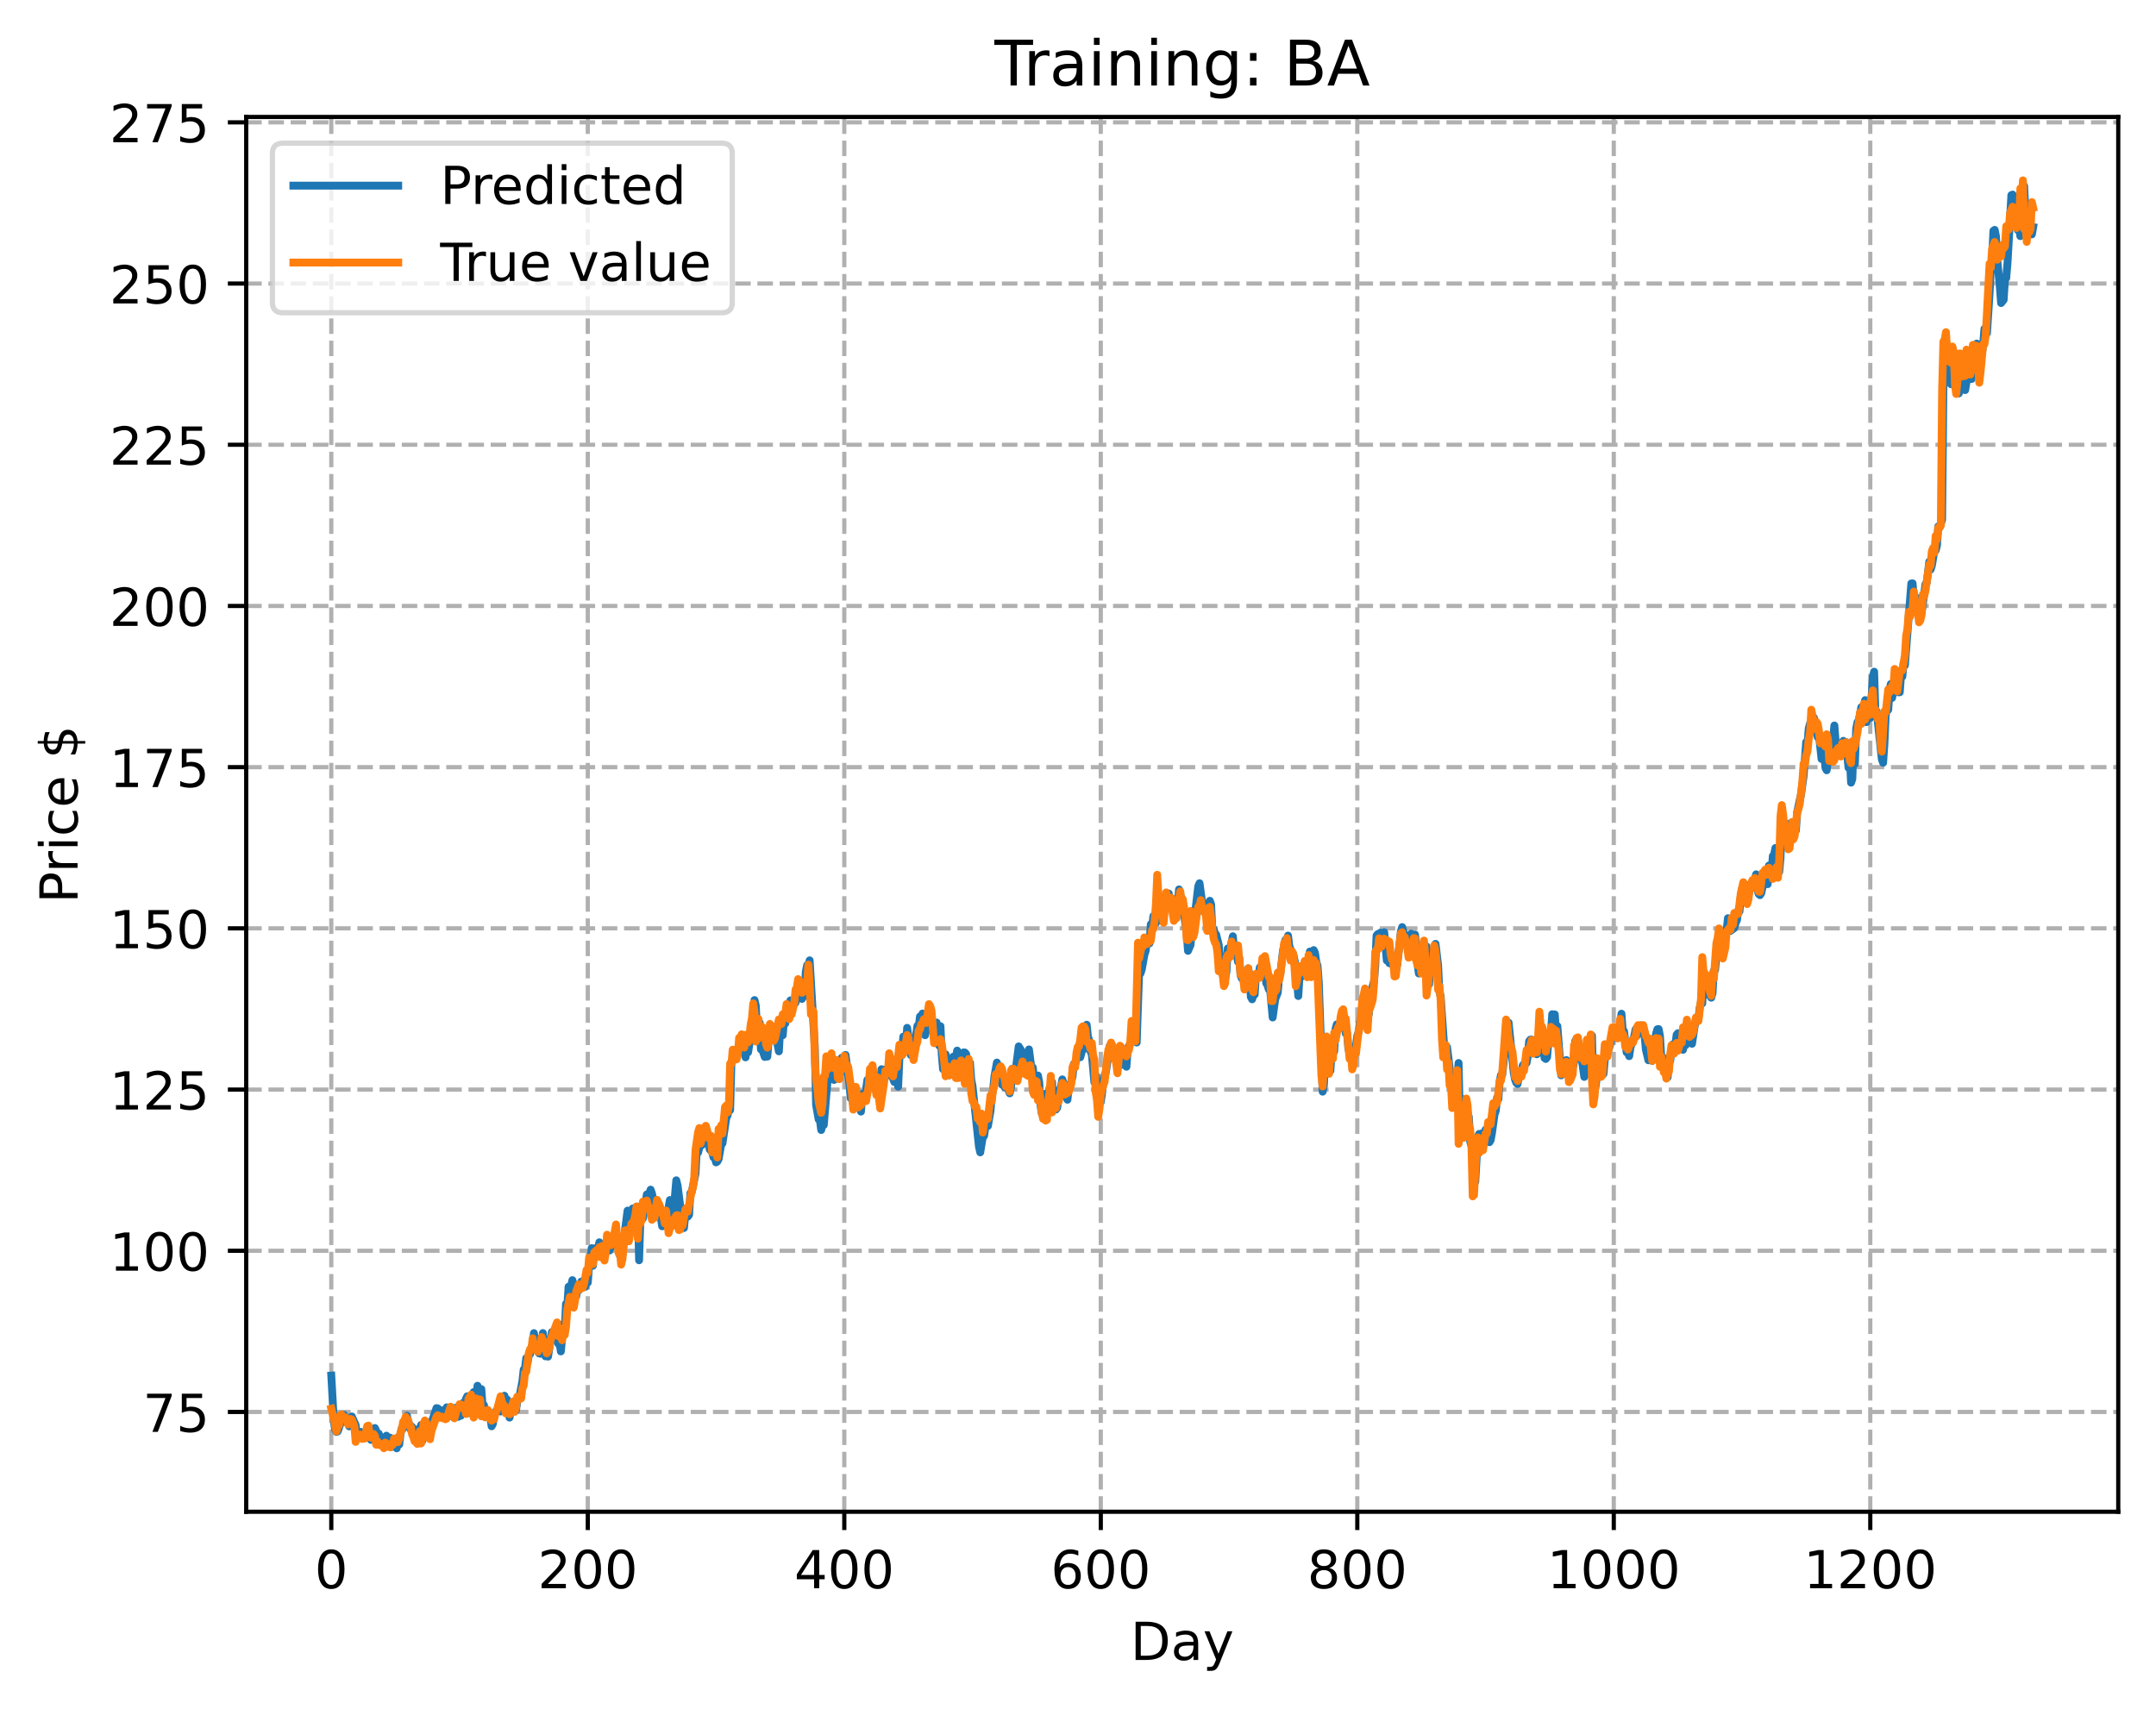 <?xml version="1.0" encoding="utf-8" standalone="no"?>
<!DOCTYPE svg PUBLIC "-//W3C//DTD SVG 1.1//EN"
  "http://www.w3.org/Graphics/SVG/1.1/DTD/svg11.dtd">
<!-- Created with matplotlib (https://matplotlib.org/) -->
<svg height="325.986pt" version="1.1" viewBox="0 0 411.286 325.986" width="411.286pt" xmlns="http://www.w3.org/2000/svg" xmlns:xlink="http://www.w3.org/1999/xlink">
 <defs>
  <style type="text/css">
*{stroke-linecap:butt;stroke-linejoin:round;}
  </style>
 </defs>
 <g id="figure_1">
  <g id="patch_1">
   <path d="M 0 325.986 
L 411.286 325.986 
L 411.286 0 
L 0 0 
z
" style="fill:#ffffff;"/>
  </g>
  <g id="axes_1">
   <g id="patch_2">
    <path d="M 46.966 288.43 
L 404.086 288.43 
L 404.086 22.318 
L 46.966 22.318 
z
" style="fill:#ffffff;"/>
   </g>
   <g id="matplotlib.axis_1">
    <g id="xtick_1">
     <g id="line2d_1">
      <path clip-path="url(#p5cff60047c)" d="M 63.198 288.43 
L 63.198 22.318 
" style="fill:none;stroke:#b0b0b0;stroke-dasharray:2.96,1.28;stroke-dashoffset:0;stroke-width:0.8;"/>
     </g>
     <g id="line2d_2">
      <defs>
       <path d="M 0 0 
L 0 3.5 
" id="m517ef5675f" style="stroke:#000000;stroke-width:0.8;"/>
      </defs>
      <g>
       <use style="stroke:#000000;stroke-width:0.8;" x="63.198" xlink:href="#m517ef5675f" y="288.43"/>
      </g>
     </g>
     <g id="text_1">
      <!-- 0 -->
      <defs>
       <path d="M 31.781 66.406 
Q 24.172 66.406 20.328 58.906 
Q 16.5 51.422 16.5 36.375 
Q 16.5 21.391 20.328 13.891 
Q 24.172 6.391 31.781 6.391 
Q 39.453 6.391 43.281 13.891 
Q 47.125 21.391 47.125 36.375 
Q 47.125 51.422 43.281 58.906 
Q 39.453 66.406 31.781 66.406 
z
M 31.781 74.219 
Q 44.047 74.219 50.516 64.516 
Q 56.984 54.828 56.984 36.375 
Q 56.984 17.969 50.516 8.266 
Q 44.047 -1.422 31.781 -1.422 
Q 19.531 -1.422 13.062 8.266 
Q 6.594 17.969 6.594 36.375 
Q 6.594 54.828 13.062 64.516 
Q 19.531 74.219 31.781 74.219 
z
" id="DejaVuSans-48"/>
      </defs>
      <g transform="translate(60.017 303.029)scale(0.1 -0.1)">
       <use xlink:href="#DejaVuSans-48"/>
      </g>
     </g>
    </g>
    <g id="xtick_2">
     <g id="line2d_3">
      <path clip-path="url(#p5cff60047c)" d="M 112.129 288.43 
L 112.129 22.318 
" style="fill:none;stroke:#b0b0b0;stroke-dasharray:2.96,1.28;stroke-dashoffset:0;stroke-width:0.8;"/>
     </g>
     <g id="line2d_4">
      <g>
       <use style="stroke:#000000;stroke-width:0.8;" x="112.129" xlink:href="#m517ef5675f" y="288.43"/>
      </g>
     </g>
     <g id="text_2">
      <!-- 200 -->
      <defs>
       <path d="M 19.188 8.297 
L 53.609 8.297 
L 53.609 0 
L 7.328 0 
L 7.328 8.297 
Q 12.938 14.109 22.625 23.891 
Q 32.328 33.688 34.812 36.531 
Q 39.547 41.844 41.422 45.531 
Q 43.312 49.219 43.312 52.781 
Q 43.312 58.594 39.234 62.25 
Q 35.156 65.922 28.609 65.922 
Q 23.969 65.922 18.812 64.312 
Q 13.672 62.703 7.812 59.422 
L 7.812 69.391 
Q 13.766 71.781 18.938 73 
Q 24.125 74.219 28.422 74.219 
Q 39.75 74.219 46.484 68.547 
Q 53.219 62.891 53.219 53.422 
Q 53.219 48.922 51.531 44.891 
Q 49.859 40.875 45.406 35.406 
Q 44.188 33.984 37.641 27.219 
Q 31.109 20.453 19.188 8.297 
z
" id="DejaVuSans-50"/>
      </defs>
      <g transform="translate(102.585 303.029)scale(0.1 -0.1)">
       <use xlink:href="#DejaVuSans-50"/>
       <use x="63.623" xlink:href="#DejaVuSans-48"/>
       <use x="127.246" xlink:href="#DejaVuSans-48"/>
      </g>
     </g>
    </g>
    <g id="xtick_3">
     <g id="line2d_5">
      <path clip-path="url(#p5cff60047c)" d="M 161.06 288.43 
L 161.06 22.318 
" style="fill:none;stroke:#b0b0b0;stroke-dasharray:2.96,1.28;stroke-dashoffset:0;stroke-width:0.8;"/>
     </g>
     <g id="line2d_6">
      <g>
       <use style="stroke:#000000;stroke-width:0.8;" x="161.06" xlink:href="#m517ef5675f" y="288.43"/>
      </g>
     </g>
     <g id="text_3">
      <!-- 400 -->
      <defs>
       <path d="M 37.797 64.312 
L 12.891 25.391 
L 37.797 25.391 
z
M 35.203 72.906 
L 47.609 72.906 
L 47.609 25.391 
L 58.016 25.391 
L 58.016 17.188 
L 47.609 17.188 
L 47.609 0 
L 37.797 0 
L 37.797 17.188 
L 4.891 17.188 
L 4.891 26.703 
z
" id="DejaVuSans-52"/>
      </defs>
      <g transform="translate(151.516 303.029)scale(0.1 -0.1)">
       <use xlink:href="#DejaVuSans-52"/>
       <use x="63.623" xlink:href="#DejaVuSans-48"/>
       <use x="127.246" xlink:href="#DejaVuSans-48"/>
      </g>
     </g>
    </g>
    <g id="xtick_4">
     <g id="line2d_7">
      <path clip-path="url(#p5cff60047c)" d="M 209.99 288.43 
L 209.99 22.318 
" style="fill:none;stroke:#b0b0b0;stroke-dasharray:2.96,1.28;stroke-dashoffset:0;stroke-width:0.8;"/>
     </g>
     <g id="line2d_8">
      <g>
       <use style="stroke:#000000;stroke-width:0.8;" x="209.99" xlink:href="#m517ef5675f" y="288.43"/>
      </g>
     </g>
     <g id="text_4">
      <!-- 600 -->
      <defs>
       <path d="M 33.016 40.375 
Q 26.375 40.375 22.484 35.828 
Q 18.609 31.297 18.609 23.391 
Q 18.609 15.531 22.484 10.953 
Q 26.375 6.391 33.016 6.391 
Q 39.656 6.391 43.531 10.953 
Q 47.406 15.531 47.406 23.391 
Q 47.406 31.297 43.531 35.828 
Q 39.656 40.375 33.016 40.375 
z
M 52.594 71.297 
L 52.594 62.312 
Q 48.875 64.062 45.094 64.984 
Q 41.312 65.922 37.594 65.922 
Q 27.828 65.922 22.672 59.328 
Q 17.531 52.734 16.797 39.406 
Q 19.672 43.656 24.016 45.922 
Q 28.375 48.188 33.594 48.188 
Q 44.578 48.188 50.953 41.516 
Q 57.328 34.859 57.328 23.391 
Q 57.328 12.156 50.688 5.359 
Q 44.047 -1.422 33.016 -1.422 
Q 20.359 -1.422 13.672 8.266 
Q 6.984 17.969 6.984 36.375 
Q 6.984 53.656 15.188 63.938 
Q 23.391 74.219 37.203 74.219 
Q 40.922 74.219 44.703 73.484 
Q 48.484 72.75 52.594 71.297 
z
" id="DejaVuSans-54"/>
      </defs>
      <g transform="translate(200.446 303.029)scale(0.1 -0.1)">
       <use xlink:href="#DejaVuSans-54"/>
       <use x="63.623" xlink:href="#DejaVuSans-48"/>
       <use x="127.246" xlink:href="#DejaVuSans-48"/>
      </g>
     </g>
    </g>
    <g id="xtick_5">
     <g id="line2d_9">
      <path clip-path="url(#p5cff60047c)" d="M 258.921 288.43 
L 258.921 22.318 
" style="fill:none;stroke:#b0b0b0;stroke-dasharray:2.96,1.28;stroke-dashoffset:0;stroke-width:0.8;"/>
     </g>
     <g id="line2d_10">
      <g>
       <use style="stroke:#000000;stroke-width:0.8;" x="258.921" xlink:href="#m517ef5675f" y="288.43"/>
      </g>
     </g>
     <g id="text_5">
      <!-- 800 -->
      <defs>
       <path d="M 31.781 34.625 
Q 24.75 34.625 20.719 30.859 
Q 16.703 27.094 16.703 20.516 
Q 16.703 13.922 20.719 10.156 
Q 24.75 6.391 31.781 6.391 
Q 38.812 6.391 42.859 10.172 
Q 46.922 13.969 46.922 20.516 
Q 46.922 27.094 42.891 30.859 
Q 38.875 34.625 31.781 34.625 
z
M 21.922 38.812 
Q 15.578 40.375 12.031 44.719 
Q 8.5 49.078 8.5 55.328 
Q 8.5 64.062 14.719 69.141 
Q 20.953 74.219 31.781 74.219 
Q 42.672 74.219 48.875 69.141 
Q 55.078 64.062 55.078 55.328 
Q 55.078 49.078 51.531 44.719 
Q 48 40.375 41.703 38.812 
Q 48.828 37.156 52.797 32.312 
Q 56.781 27.484 56.781 20.516 
Q 56.781 9.906 50.312 4.234 
Q 43.844 -1.422 31.781 -1.422 
Q 19.734 -1.422 13.25 4.234 
Q 6.781 9.906 6.781 20.516 
Q 6.781 27.484 10.781 32.312 
Q 14.797 37.156 21.922 38.812 
z
M 18.312 54.391 
Q 18.312 48.734 21.844 45.562 
Q 25.391 42.391 31.781 42.391 
Q 38.141 42.391 41.719 45.562 
Q 45.312 48.734 45.312 54.391 
Q 45.312 60.062 41.719 63.234 
Q 38.141 66.406 31.781 66.406 
Q 25.391 66.406 21.844 63.234 
Q 18.312 60.062 18.312 54.391 
z
" id="DejaVuSans-56"/>
      </defs>
      <g transform="translate(249.377 303.029)scale(0.1 -0.1)">
       <use xlink:href="#DejaVuSans-56"/>
       <use x="63.623" xlink:href="#DejaVuSans-48"/>
       <use x="127.246" xlink:href="#DejaVuSans-48"/>
      </g>
     </g>
    </g>
    <g id="xtick_6">
     <g id="line2d_11">
      <path clip-path="url(#p5cff60047c)" d="M 307.851 288.43 
L 307.851 22.318 
" style="fill:none;stroke:#b0b0b0;stroke-dasharray:2.96,1.28;stroke-dashoffset:0;stroke-width:0.8;"/>
     </g>
     <g id="line2d_12">
      <g>
       <use style="stroke:#000000;stroke-width:0.8;" x="307.851" xlink:href="#m517ef5675f" y="288.43"/>
      </g>
     </g>
     <g id="text_6">
      <!-- 1000 -->
      <defs>
       <path d="M 12.406 8.297 
L 28.516 8.297 
L 28.516 63.922 
L 10.984 60.406 
L 10.984 69.391 
L 28.422 72.906 
L 38.281 72.906 
L 38.281 8.297 
L 54.391 8.297 
L 54.391 0 
L 12.406 0 
z
" id="DejaVuSans-49"/>
      </defs>
      <g transform="translate(295.126 303.029)scale(0.1 -0.1)">
       <use xlink:href="#DejaVuSans-49"/>
       <use x="63.623" xlink:href="#DejaVuSans-48"/>
       <use x="127.246" xlink:href="#DejaVuSans-48"/>
       <use x="190.869" xlink:href="#DejaVuSans-48"/>
      </g>
     </g>
    </g>
    <g id="xtick_7">
     <g id="line2d_13">
      <path clip-path="url(#p5cff60047c)" d="M 356.782 288.43 
L 356.782 22.318 
" style="fill:none;stroke:#b0b0b0;stroke-dasharray:2.96,1.28;stroke-dashoffset:0;stroke-width:0.8;"/>
     </g>
     <g id="line2d_14">
      <g>
       <use style="stroke:#000000;stroke-width:0.8;" x="356.782" xlink:href="#m517ef5675f" y="288.43"/>
      </g>
     </g>
     <g id="text_7">
      <!-- 1200 -->
      <g transform="translate(344.057 303.029)scale(0.1 -0.1)">
       <use xlink:href="#DejaVuSans-49"/>
       <use x="63.623" xlink:href="#DejaVuSans-50"/>
       <use x="127.246" xlink:href="#DejaVuSans-48"/>
       <use x="190.869" xlink:href="#DejaVuSans-48"/>
      </g>
     </g>
    </g>
    <g id="text_8">
     <!-- Day -->
     <defs>
      <path d="M 19.672 64.797 
L 19.672 8.109 
L 31.594 8.109 
Q 46.688 8.109 53.688 14.938 
Q 60.688 21.781 60.688 36.531 
Q 60.688 51.172 53.688 57.984 
Q 46.688 64.797 31.594 64.797 
z
M 9.812 72.906 
L 30.078 72.906 
Q 51.266 72.906 61.172 64.094 
Q 71.094 55.281 71.094 36.531 
Q 71.094 17.672 61.125 8.828 
Q 51.172 0 30.078 0 
L 9.812 0 
z
" id="DejaVuSans-68"/>
      <path d="M 34.281 27.484 
Q 23.391 27.484 19.188 25 
Q 14.984 22.516 14.984 16.5 
Q 14.984 11.719 18.141 8.906 
Q 21.297 6.109 26.703 6.109 
Q 34.188 6.109 38.703 11.406 
Q 43.219 16.703 43.219 25.484 
L 43.219 27.484 
z
M 52.203 31.203 
L 52.203 0 
L 43.219 0 
L 43.219 8.297 
Q 40.141 3.328 35.547 0.953 
Q 30.953 -1.422 24.312 -1.422 
Q 15.922 -1.422 10.953 3.297 
Q 6 8.016 6 15.922 
Q 6 25.141 12.172 29.828 
Q 18.359 34.516 30.609 34.516 
L 43.219 34.516 
L 43.219 35.406 
Q 43.219 41.609 39.141 45 
Q 35.062 48.391 27.688 48.391 
Q 23 48.391 18.547 47.266 
Q 14.109 46.141 10.016 43.891 
L 10.016 52.203 
Q 14.938 54.109 19.578 55.047 
Q 24.219 56 28.609 56 
Q 40.484 56 46.344 49.844 
Q 52.203 43.703 52.203 31.203 
z
" id="DejaVuSans-97"/>
      <path d="M 32.172 -5.078 
Q 28.375 -14.844 24.75 -17.812 
Q 21.141 -20.797 15.094 -20.797 
L 7.906 -20.797 
L 7.906 -13.281 
L 13.188 -13.281 
Q 16.891 -13.281 18.938 -11.516 
Q 21 -9.766 23.484 -3.219 
L 25.094 0.875 
L 2.984 54.688 
L 12.5 54.688 
L 29.594 11.922 
L 46.688 54.688 
L 56.203 54.688 
z
" id="DejaVuSans-121"/>
     </defs>
     <g transform="translate(215.652 316.707)scale(0.1 -0.1)">
      <use xlink:href="#DejaVuSans-68"/>
      <use x="77.002" xlink:href="#DejaVuSans-97"/>
      <use x="138.281" xlink:href="#DejaVuSans-121"/>
     </g>
    </g>
   </g>
   <g id="matplotlib.axis_2">
    <g id="ytick_1">
     <g id="line2d_15">
      <path clip-path="url(#p5cff60047c)" d="M 46.966 269.397 
L 404.086 269.397 
" style="fill:none;stroke:#b0b0b0;stroke-dasharray:2.96,1.28;stroke-dashoffset:0;stroke-width:0.8;"/>
     </g>
     <g id="line2d_16">
      <defs>
       <path d="M 0 0 
L -3.5 0 
" id="m7504bac9ab" style="stroke:#000000;stroke-width:0.8;"/>
      </defs>
      <g>
       <use style="stroke:#000000;stroke-width:0.8;" x="46.966" xlink:href="#m7504bac9ab" y="269.397"/>
      </g>
     </g>
     <g id="text_9">
      <!-- 75 -->
      <defs>
       <path d="M 8.203 72.906 
L 55.078 72.906 
L 55.078 68.703 
L 28.609 0 
L 18.312 0 
L 43.219 64.594 
L 8.203 64.594 
z
" id="DejaVuSans-55"/>
       <path d="M 10.797 72.906 
L 49.516 72.906 
L 49.516 64.594 
L 19.828 64.594 
L 19.828 46.734 
Q 21.969 47.469 24.109 47.828 
Q 26.266 48.188 28.422 48.188 
Q 40.625 48.188 47.75 41.5 
Q 54.891 34.812 54.891 23.391 
Q 54.891 11.625 47.562 5.094 
Q 40.234 -1.422 26.906 -1.422 
Q 22.312 -1.422 17.547 -0.641 
Q 12.797 0.141 7.719 1.703 
L 7.719 11.625 
Q 12.109 9.234 16.797 8.062 
Q 21.484 6.891 26.703 6.891 
Q 35.156 6.891 40.078 11.328 
Q 45.016 15.766 45.016 23.391 
Q 45.016 31 40.078 35.438 
Q 35.156 39.891 26.703 39.891 
Q 22.75 39.891 18.812 39.016 
Q 14.891 38.141 10.797 36.281 
z
" id="DejaVuSans-53"/>
      </defs>
      <g transform="translate(27.241 273.196)scale(0.1 -0.1)">
       <use xlink:href="#DejaVuSans-55"/>
       <use x="63.623" xlink:href="#DejaVuSans-53"/>
      </g>
     </g>
    </g>
    <g id="ytick_2">
     <g id="line2d_17">
      <path clip-path="url(#p5cff60047c)" d="M 46.966 238.64 
L 404.086 238.64 
" style="fill:none;stroke:#b0b0b0;stroke-dasharray:2.96,1.28;stroke-dashoffset:0;stroke-width:0.8;"/>
     </g>
     <g id="line2d_18">
      <g>
       <use style="stroke:#000000;stroke-width:0.8;" x="46.966" xlink:href="#m7504bac9ab" y="238.64"/>
      </g>
     </g>
     <g id="text_10">
      <!-- 100 -->
      <g transform="translate(20.878 242.44)scale(0.1 -0.1)">
       <use xlink:href="#DejaVuSans-49"/>
       <use x="63.623" xlink:href="#DejaVuSans-48"/>
       <use x="127.246" xlink:href="#DejaVuSans-48"/>
      </g>
     </g>
    </g>
    <g id="ytick_3">
     <g id="line2d_19">
      <path clip-path="url(#p5cff60047c)" d="M 46.966 207.883 
L 404.086 207.883 
" style="fill:none;stroke:#b0b0b0;stroke-dasharray:2.96,1.28;stroke-dashoffset:0;stroke-width:0.8;"/>
     </g>
     <g id="line2d_20">
      <g>
       <use style="stroke:#000000;stroke-width:0.8;" x="46.966" xlink:href="#m7504bac9ab" y="207.883"/>
      </g>
     </g>
     <g id="text_11">
      <!-- 125 -->
      <g transform="translate(20.878 211.683)scale(0.1 -0.1)">
       <use xlink:href="#DejaVuSans-49"/>
       <use x="63.623" xlink:href="#DejaVuSans-50"/>
       <use x="127.246" xlink:href="#DejaVuSans-53"/>
      </g>
     </g>
    </g>
    <g id="ytick_4">
     <g id="line2d_21">
      <path clip-path="url(#p5cff60047c)" d="M 46.966 177.126 
L 404.086 177.126 
" style="fill:none;stroke:#b0b0b0;stroke-dasharray:2.96,1.28;stroke-dashoffset:0;stroke-width:0.8;"/>
     </g>
     <g id="line2d_22">
      <g>
       <use style="stroke:#000000;stroke-width:0.8;" x="46.966" xlink:href="#m7504bac9ab" y="177.126"/>
      </g>
     </g>
     <g id="text_12">
      <!-- 150 -->
      <g transform="translate(20.878 180.926)scale(0.1 -0.1)">
       <use xlink:href="#DejaVuSans-49"/>
       <use x="63.623" xlink:href="#DejaVuSans-53"/>
       <use x="127.246" xlink:href="#DejaVuSans-48"/>
      </g>
     </g>
    </g>
    <g id="ytick_5">
     <g id="line2d_23">
      <path clip-path="url(#p5cff60047c)" d="M 46.966 146.369 
L 404.086 146.369 
" style="fill:none;stroke:#b0b0b0;stroke-dasharray:2.96,1.28;stroke-dashoffset:0;stroke-width:0.8;"/>
     </g>
     <g id="line2d_24">
      <g>
       <use style="stroke:#000000;stroke-width:0.8;" x="46.966" xlink:href="#m7504bac9ab" y="146.369"/>
      </g>
     </g>
     <g id="text_13">
      <!-- 175 -->
      <g transform="translate(20.878 150.169)scale(0.1 -0.1)">
       <use xlink:href="#DejaVuSans-49"/>
       <use x="63.623" xlink:href="#DejaVuSans-55"/>
       <use x="127.246" xlink:href="#DejaVuSans-53"/>
      </g>
     </g>
    </g>
    <g id="ytick_6">
     <g id="line2d_25">
      <path clip-path="url(#p5cff60047c)" d="M 46.966 115.612 
L 404.086 115.612 
" style="fill:none;stroke:#b0b0b0;stroke-dasharray:2.96,1.28;stroke-dashoffset:0;stroke-width:0.8;"/>
     </g>
     <g id="line2d_26">
      <g>
       <use style="stroke:#000000;stroke-width:0.8;" x="46.966" xlink:href="#m7504bac9ab" y="115.612"/>
      </g>
     </g>
     <g id="text_14">
      <!-- 200 -->
      <g transform="translate(20.878 119.412)scale(0.1 -0.1)">
       <use xlink:href="#DejaVuSans-50"/>
       <use x="63.623" xlink:href="#DejaVuSans-48"/>
       <use x="127.246" xlink:href="#DejaVuSans-48"/>
      </g>
     </g>
    </g>
    <g id="ytick_7">
     <g id="line2d_27">
      <path clip-path="url(#p5cff60047c)" d="M 46.966 84.856 
L 404.086 84.856 
" style="fill:none;stroke:#b0b0b0;stroke-dasharray:2.96,1.28;stroke-dashoffset:0;stroke-width:0.8;"/>
     </g>
     <g id="line2d_28">
      <g>
       <use style="stroke:#000000;stroke-width:0.8;" x="46.966" xlink:href="#m7504bac9ab" y="84.856"/>
      </g>
     </g>
     <g id="text_15">
      <!-- 225 -->
      <g transform="translate(20.878 88.655)scale(0.1 -0.1)">
       <use xlink:href="#DejaVuSans-50"/>
       <use x="63.623" xlink:href="#DejaVuSans-50"/>
       <use x="127.246" xlink:href="#DejaVuSans-53"/>
      </g>
     </g>
    </g>
    <g id="ytick_8">
     <g id="line2d_29">
      <path clip-path="url(#p5cff60047c)" d="M 46.966 54.099 
L 404.086 54.099 
" style="fill:none;stroke:#b0b0b0;stroke-dasharray:2.96,1.28;stroke-dashoffset:0;stroke-width:0.8;"/>
     </g>
     <g id="line2d_30">
      <g>
       <use style="stroke:#000000;stroke-width:0.8;" x="46.966" xlink:href="#m7504bac9ab" y="54.099"/>
      </g>
     </g>
     <g id="text_16">
      <!-- 250 -->
      <g transform="translate(20.878 57.898)scale(0.1 -0.1)">
       <use xlink:href="#DejaVuSans-50"/>
       <use x="63.623" xlink:href="#DejaVuSans-53"/>
       <use x="127.246" xlink:href="#DejaVuSans-48"/>
      </g>
     </g>
    </g>
    <g id="ytick_9">
     <g id="line2d_31">
      <path clip-path="url(#p5cff60047c)" d="M 46.966 23.342 
L 404.086 23.342 
" style="fill:none;stroke:#b0b0b0;stroke-dasharray:2.96,1.28;stroke-dashoffset:0;stroke-width:0.8;"/>
     </g>
     <g id="line2d_32">
      <g>
       <use style="stroke:#000000;stroke-width:0.8;" x="46.966" xlink:href="#m7504bac9ab" y="23.342"/>
      </g>
     </g>
     <g id="text_17">
      <!-- 275 -->
      <g transform="translate(20.878 27.141)scale(0.1 -0.1)">
       <use xlink:href="#DejaVuSans-50"/>
       <use x="63.623" xlink:href="#DejaVuSans-55"/>
       <use x="127.246" xlink:href="#DejaVuSans-53"/>
      </g>
     </g>
    </g>
    <g id="text_18">
     <!-- Price $ -->
     <defs>
      <path d="M 19.672 64.797 
L 19.672 37.406 
L 32.078 37.406 
Q 38.969 37.406 42.719 40.969 
Q 46.484 44.531 46.484 51.125 
Q 46.484 57.672 42.719 61.234 
Q 38.969 64.797 32.078 64.797 
z
M 9.812 72.906 
L 32.078 72.906 
Q 44.344 72.906 50.609 67.359 
Q 56.891 61.812 56.891 51.125 
Q 56.891 40.328 50.609 34.812 
Q 44.344 29.297 32.078 29.297 
L 19.672 29.297 
L 19.672 0 
L 9.812 0 
z
" id="DejaVuSans-80"/>
      <path d="M 41.109 46.297 
Q 39.594 47.172 37.812 47.578 
Q 36.031 48 33.891 48 
Q 26.266 48 22.188 43.047 
Q 18.109 38.094 18.109 28.812 
L 18.109 0 
L 9.078 0 
L 9.078 54.688 
L 18.109 54.688 
L 18.109 46.188 
Q 20.953 51.172 25.484 53.578 
Q 30.031 56 36.531 56 
Q 37.453 56 38.578 55.875 
Q 39.703 55.766 41.062 55.516 
z
" id="DejaVuSans-114"/>
      <path d="M 9.422 54.688 
L 18.406 54.688 
L 18.406 0 
L 9.422 0 
z
M 9.422 75.984 
L 18.406 75.984 
L 18.406 64.594 
L 9.422 64.594 
z
" id="DejaVuSans-105"/>
      <path d="M 48.781 52.594 
L 48.781 44.188 
Q 44.969 46.297 41.141 47.344 
Q 37.312 48.391 33.406 48.391 
Q 24.656 48.391 19.812 42.844 
Q 14.984 37.312 14.984 27.297 
Q 14.984 17.281 19.812 11.734 
Q 24.656 6.203 33.406 6.203 
Q 37.312 6.203 41.141 7.25 
Q 44.969 8.297 48.781 10.406 
L 48.781 2.094 
Q 45.016 0.344 40.984 -0.531 
Q 36.969 -1.422 32.422 -1.422 
Q 20.062 -1.422 12.781 6.344 
Q 5.516 14.109 5.516 27.297 
Q 5.516 40.672 12.859 48.328 
Q 20.219 56 33.016 56 
Q 37.156 56 41.109 55.141 
Q 45.062 54.297 48.781 52.594 
z
" id="DejaVuSans-99"/>
      <path d="M 56.203 29.594 
L 56.203 25.203 
L 14.891 25.203 
Q 15.484 15.922 20.484 11.062 
Q 25.484 6.203 34.422 6.203 
Q 39.594 6.203 44.453 7.469 
Q 49.312 8.734 54.109 11.281 
L 54.109 2.781 
Q 49.266 0.734 44.188 -0.344 
Q 39.109 -1.422 33.891 -1.422 
Q 20.797 -1.422 13.156 6.188 
Q 5.516 13.812 5.516 26.812 
Q 5.516 40.234 12.766 48.109 
Q 20.016 56 32.328 56 
Q 43.359 56 49.781 48.891 
Q 56.203 41.797 56.203 29.594 
z
M 47.219 32.234 
Q 47.125 39.594 43.094 43.984 
Q 39.062 48.391 32.422 48.391 
Q 24.906 48.391 20.391 44.141 
Q 15.875 39.891 15.188 32.172 
z
" id="DejaVuSans-101"/>
      <path id="DejaVuSans-32"/>
      <path d="M 33.797 -14.703 
L 28.906 -14.703 
L 28.859 0 
Q 23.734 0.094 18.609 1.188 
Q 13.484 2.297 8.297 4.5 
L 8.297 13.281 
Q 13.281 10.156 18.375 8.562 
Q 23.484 6.984 28.906 6.938 
L 28.906 29.203 
Q 18.109 30.953 13.203 35.156 
Q 8.297 39.359 8.297 46.688 
Q 8.297 54.641 13.625 59.219 
Q 18.953 63.812 28.906 64.5 
L 28.906 75.984 
L 33.797 75.984 
L 33.797 64.656 
Q 38.328 64.453 42.578 63.688 
Q 46.828 62.938 50.875 61.625 
L 50.875 53.078 
Q 46.828 55.125 42.547 56.25 
Q 38.281 57.375 33.797 57.562 
L 33.797 36.719 
Q 44.875 35.016 50.094 30.609 
Q 55.328 26.219 55.328 18.609 
Q 55.328 10.359 49.781 5.594 
Q 44.234 0.828 33.797 0.094 
z
M 28.906 37.594 
L 28.906 57.625 
Q 23.25 56.984 20.266 54.391 
Q 17.281 51.812 17.281 47.516 
Q 17.281 43.312 20.031 40.969 
Q 22.797 38.625 28.906 37.594 
z
M 33.797 28.219 
L 33.797 7.078 
Q 39.984 7.906 43.141 10.594 
Q 46.297 13.281 46.297 17.672 
Q 46.297 21.969 43.281 24.5 
Q 40.281 27.047 33.797 28.219 
z
" id="DejaVuSans-36"/>
     </defs>
     <g transform="translate(14.798 172.342)rotate(-90)scale(0.1 -0.1)">
      <use xlink:href="#DejaVuSans-80"/>
      <use x="58.553" xlink:href="#DejaVuSans-114"/>
      <use x="99.666" xlink:href="#DejaVuSans-105"/>
      <use x="127.449" xlink:href="#DejaVuSans-99"/>
      <use x="182.43" xlink:href="#DejaVuSans-101"/>
      <use x="243.953" xlink:href="#DejaVuSans-32"/>
      <use x="275.74" xlink:href="#DejaVuSans-36"/>
     </g>
    </g>
   </g>
   <g id="line2d_33">
    <path clip-path="url(#p5cff60047c)" d="M 63.198 262.459 
L 63.688 271.2 
L 63.932 272.767 
L 64.177 273.206 
L 64.422 273.112 
L 64.911 271.732 
L 65.156 270.085 
L 65.645 269.949 
L 66.379 271.106 
L 66.623 272.144 
L 67.113 270.252 
L 67.847 271.9 
L 68.091 274.008 
L 68.336 273.644 
L 68.581 273.585 
L 68.825 273.193 
L 69.559 273.615 
L 69.804 274.322 
L 70.293 272.791 
L 70.538 272.683 
L 70.783 274.729 
L 71.027 273.49 
L 71.272 273.614 
L 71.517 272.453 
L 71.761 273.005 
L 72.006 274.157 
L 72.251 273.527 
L 72.495 274.261 
L 72.74 274.505 
L 72.984 274.284 
L 73.229 274.531 
L 73.474 275.836 
L 73.718 273.923 
L 73.963 275.293 
L 74.208 275.989 
L 74.452 274.308 
L 74.697 276.063 
L 74.942 275.121 
L 75.186 275.072 
L 75.431 274.617 
L 75.676 276.334 
L 75.92 274.238 
L 76.165 275.598 
L 76.41 273.526 
L 76.654 272.46 
L 76.899 272.571 
L 77.144 271.189 
L 77.388 271.026 
L 77.633 270.099 
L 77.878 271.522 
L 78.122 271.739 
L 78.367 272.82 
L 78.611 272.23 
L 78.856 273.967 
L 79.101 274.34 
L 79.345 274.062 
L 79.59 272.734 
L 79.835 273.307 
L 80.079 272.863 
L 80.324 271.877 
L 80.569 274.903 
L 81.058 272.898 
L 81.303 272.525 
L 81.547 273.42 
L 81.792 273.864 
L 82.037 273.14 
L 82.281 271.52 
L 83.015 269.41 
L 83.26 268.66 
L 83.505 268.705 
L 83.749 268.931 
L 83.994 269.621 
L 84.483 269.079 
L 84.728 269.528 
L 84.972 269.34 
L 85.217 268.51 
L 85.462 269.047 
L 85.951 269.165 
L 86.196 269.466 
L 86.44 270.331 
L 86.685 269.708 
L 86.93 268.588 
L 87.174 269.089 
L 87.419 270.322 
L 87.664 269.767 
L 87.908 270.122 
L 88.398 267.618 
L 88.642 269.717 
L 88.887 266.89 
L 89.132 266.4 
L 89.376 269.619 
L 89.866 266.258 
L 90.11 266.889 
L 90.355 265.602 
L 90.599 268.553 
L 91.089 264.391 
L 91.333 266.292 
L 91.578 266.681 
L 91.823 265.034 
L 92.067 268.348 
L 92.312 268.074 
L 92.801 270.134 
L 93.046 270.256 
L 93.291 269.782 
L 93.535 270.295 
L 93.78 272.13 
L 94.025 271.663 
L 94.269 269.945 
L 94.514 269.322 
L 95.003 269.271 
L 95.248 268.752 
L 95.493 269.309 
L 95.982 268.261 
L 96.227 266.296 
L 96.471 267.246 
L 96.716 266.996 
L 97.205 270.47 
L 97.45 269.249 
L 97.694 269.183 
L 97.939 268.339 
L 98.184 268.079 
L 98.428 269.129 
L 98.673 267.385 
L 98.918 266.953 
L 99.162 266.078 
L 99.652 263.525 
L 99.896 261.307 
L 100.141 261.086 
L 100.386 259.132 
L 100.63 260.011 
L 100.875 258.573 
L 101.12 258.373 
L 101.364 257.108 
L 101.609 256.604 
L 101.854 254.355 
L 102.098 256.03 
L 102.343 255.541 
L 102.587 256.26 
L 102.832 258.221 
L 103.077 258.284 
L 103.321 257.805 
L 103.566 254.339 
L 103.811 257.809 
L 104.055 258.777 
L 104.3 258.336 
L 104.545 258.837 
L 105.279 254.158 
L 105.523 254.463 
L 105.768 254.156 
L 106.013 255.505 
L 106.257 255.624 
L 106.502 256.377 
L 106.747 256.33 
L 106.991 257.843 
L 107.481 252.593 
L 107.725 253.794 
L 107.97 248.765 
L 108.215 249.32 
L 108.459 245.498 
L 108.704 245.712 
L 108.948 245.321 
L 109.193 244.245 
L 109.438 245.332 
L 109.682 245.06 
L 109.927 247.335 
L 110.172 245.693 
L 110.416 246.193 
L 110.906 244.509 
L 111.15 245.59 
L 111.395 244.41 
L 111.64 245.527 
L 111.884 244.518 
L 112.129 244.71 
L 112.374 241.542 
L 112.618 241.223 
L 112.863 238.143 
L 113.108 241.498 
L 113.352 238.175 
L 113.597 238.366 
L 114.086 238.365 
L 114.331 237.02 
L 114.575 238.002 
L 114.82 237.75 
L 115.309 239.206 
L 115.799 238.611 
L 116.043 238.039 
L 116.288 238.591 
L 116.533 237.781 
L 116.777 237.6 
L 117.022 236.778 
L 117.267 237.376 
L 117.511 235.75 
L 117.756 236.007 
L 118.245 239.533 
L 118.49 239.391 
L 118.735 239.557 
L 119.224 234.784 
L 119.713 230.978 
L 119.958 231.812 
L 120.203 231.362 
L 120.447 233.03 
L 120.692 230.571 
L 120.936 230.773 
L 121.181 230.422 
L 121.426 231.361 
L 121.67 230.218 
L 121.915 240.456 
L 122.16 232.697 
L 122.404 231.568 
L 122.649 232.467 
L 123.138 229.852 
L 123.383 227.895 
L 123.628 227.939 
L 123.872 227.652 
L 124.117 226.978 
L 124.362 227.697 
L 124.606 228.851 
L 124.851 231.221 
L 125.096 229.299 
L 125.34 231.319 
L 125.585 230.898 
L 125.83 230.859 
L 126.319 233.97 
L 126.563 233.811 
L 126.808 232.785 
L 127.053 230.997 
L 127.297 231.761 
L 127.787 228.96 
L 128.276 233.802 
L 129.01 225.195 
L 129.255 226.168 
L 129.989 231.889 
L 130.233 232.483 
L 130.478 234.3 
L 130.723 231.715 
L 130.967 231.609 
L 131.212 232.12 
L 131.457 231.772 
L 131.701 227.63 
L 131.946 227.454 
L 132.68 223.943 
L 132.924 219.241 
L 133.169 219.903 
L 133.658 218.014 
L 133.903 218.476 
L 134.148 217.786 
L 134.392 215.787 
L 134.637 215.585 
L 134.882 215.92 
L 135.126 217.084 
L 135.371 219.281 
L 135.86 219.855 
L 136.105 220.809 
L 136.35 220.699 
L 136.594 221.778 
L 136.839 221.615 
L 137.084 221.167 
L 137.573 218.332 
L 137.818 218.154 
L 138.551 213.29 
L 138.796 212.806 
L 139.041 211.49 
L 139.285 211.804 
L 139.53 202.576 
L 139.775 202.42 
L 140.019 200.964 
L 140.264 201.425 
L 140.509 201.266 
L 140.753 200.822 
L 140.998 200.087 
L 141.243 198.198 
L 141.977 200.527 
L 142.221 201.739 
L 142.466 200.094 
L 142.711 200.764 
L 143.689 194.569 
L 143.934 190.806 
L 144.178 191.864 
L 144.423 196.816 
L 144.668 197.551 
L 144.912 195.118 
L 145.157 200.219 
L 145.402 200.226 
L 145.891 201.66 
L 146.136 200.411 
L 146.38 201.599 
L 146.625 198.521 
L 147.114 197.088 
L 147.359 196.98 
L 147.604 197.264 
L 147.848 195.9 
L 148.093 196.857 
L 148.338 199.356 
L 148.582 200.59 
L 148.827 196.193 
L 149.072 197.131 
L 149.316 197.526 
L 149.561 194.696 
L 149.806 195.274 
L 150.295 192.401 
L 150.539 192.236 
L 150.784 190.867 
L 151.029 191.692 
L 151.273 191.082 
L 151.518 191.608 
L 151.763 191.296 
L 152.007 188.639 
L 152.252 190.11 
L 152.497 188.672 
L 152.741 188.619 
L 152.986 190.59 
L 153.231 190.158 
L 153.475 189.341 
L 153.72 185.394 
L 153.965 184.144 
L 154.209 184.13 
L 154.454 183.23 
L 155.433 199.702 
L 155.677 210.789 
L 156.166 213.576 
L 156.411 213.707 
L 156.656 215.601 
L 156.9 214.529 
L 157.145 214.653 
L 157.879 206.031 
L 158.124 206.028 
L 158.368 201.679 
L 158.613 201.58 
L 158.858 202.586 
L 159.102 206.045 
L 159.347 203.65 
L 159.592 205.111 
L 159.836 203.942 
L 160.081 205.859 
L 160.326 204.373 
L 160.57 201.815 
L 160.815 203.177 
L 161.06 203.328 
L 161.304 201.276 
L 162.038 206.91 
L 162.283 209.545 
L 162.527 209.604 
L 162.772 210.686 
L 163.017 210.862 
L 163.261 210.427 
L 163.506 210.542 
L 163.995 211.271 
L 164.24 212.087 
L 164.485 208.701 
L 164.729 209.437 
L 164.974 209.456 
L 165.463 206.039 
L 165.708 206.645 
L 166.197 205.484 
L 166.442 207.076 
L 166.687 207.189 
L 167.176 208.289 
L 167.421 207.729 
L 167.665 206.251 
L 167.91 206.388 
L 168.154 204.002 
L 168.399 204.208 
L 168.644 204.071 
L 168.888 205.472 
L 169.133 204.735 
L 169.378 205.189 
L 169.622 204.988 
L 169.867 201.913 
L 170.356 205.781 
L 170.601 206.439 
L 170.846 206.173 
L 171.09 205.322 
L 171.335 207.334 
L 171.58 201.698 
L 172.069 201.312 
L 172.314 197.782 
L 172.558 197.88 
L 172.803 200.186 
L 173.048 196.109 
L 173.292 197.815 
L 173.537 200.588 
L 173.782 201.332 
L 174.026 200.005 
L 174.271 199.892 
L 174.515 199.217 
L 175.005 195.728 
L 175.249 196.061 
L 175.494 193.943 
L 175.739 193.969 
L 175.983 193.375 
L 176.228 196.643 
L 176.473 197.519 
L 176.717 195.062 
L 176.962 193.948 
L 177.207 194.214 
L 177.696 196.68 
L 177.941 195.932 
L 178.185 196.45 
L 178.43 195.998 
L 178.675 195.091 
L 179.164 199.51 
L 179.409 195.795 
L 179.653 201.154 
L 179.898 203.997 
L 180.142 202.124 
L 180.387 201.148 
L 181.121 205.146 
L 181.366 204.817 
L 181.61 203.914 
L 181.855 201.602 
L 182.1 202.388 
L 182.344 201.885 
L 182.589 200.448 
L 183.078 203.459 
L 183.323 204.341 
L 183.568 203.311 
L 183.812 200.798 
L 184.057 200.817 
L 184.302 201.094 
L 184.791 203.877 
L 185.036 202.76 
L 185.28 205.952 
L 185.525 207.248 
L 186.748 218.782 
L 186.993 219.864 
L 187.482 216.919 
L 187.727 216.736 
L 187.971 215.097 
L 188.216 214.365 
L 188.461 214.834 
L 188.95 211.978 
L 189.195 208.973 
L 189.439 208.091 
L 189.684 205.473 
L 190.173 202.729 
L 190.418 204.114 
L 190.663 203.371 
L 190.907 204.604 
L 191.152 206.948 
L 191.397 206.736 
L 191.641 207.401 
L 191.886 206.836 
L 192.62 208.604 
L 192.864 207.508 
L 193.109 203.897 
L 193.354 205.368 
L 193.598 205.348 
L 194.332 199.645 
L 194.822 200.436 
L 195.311 202.925 
L 195.556 201.589 
L 195.8 201.364 
L 196.045 203.281 
L 196.29 200.222 
L 196.779 204.001 
L 197.024 203.676 
L 197.268 206.275 
L 197.513 205.948 
L 197.758 207.461 
L 198.002 205.202 
L 198.247 206.475 
L 198.491 210.856 
L 198.736 212.443 
L 199.225 210.267 
L 199.47 208.668 
L 199.715 212.714 
L 200.204 207.605 
L 200.449 207.823 
L 200.693 206.457 
L 200.938 211.853 
L 201.183 211.41 
L 201.427 211.69 
L 201.672 211.359 
L 202.161 207.863 
L 202.406 207.312 
L 202.651 205.939 
L 203.14 207.655 
L 203.385 209.25 
L 203.629 209.823 
L 203.874 207.613 
L 204.118 207.182 
L 204.608 205.377 
L 204.852 202.996 
L 205.097 203.008 
L 205.342 202.067 
L 205.586 200.665 
L 205.831 200.367 
L 206.076 201.72 
L 206.32 200.83 
L 206.565 199.189 
L 206.81 200.147 
L 207.299 195.512 
L 207.544 197.807 
L 207.788 198.506 
L 208.033 200.588 
L 208.278 201.178 
L 208.767 206.503 
L 209.012 205.145 
L 209.256 208.423 
L 209.501 208.359 
L 209.99 210.261 
L 210.235 208.571 
L 210.479 206.021 
L 210.969 204.49 
L 211.703 199.527 
L 211.947 199.33 
L 212.192 200.422 
L 212.437 200.17 
L 212.681 200.177 
L 212.926 200.617 
L 213.171 202.444 
L 213.415 202.515 
L 213.66 203.283 
L 213.905 201.566 
L 214.149 201.936 
L 214.394 200.922 
L 214.639 201.138 
L 214.883 203.528 
L 215.128 200.026 
L 215.617 199.061 
L 215.862 198.368 
L 216.106 197.028 
L 216.351 197.839 
L 216.596 196.963 
L 216.84 198.91 
L 217.33 184.882 
L 217.574 185.702 
L 217.819 184.904 
L 218.308 182.172 
L 218.553 181.42 
L 218.798 179.539 
L 219.042 179.053 
L 219.287 179.987 
L 219.532 176.342 
L 219.776 177.016 
L 220.021 174.777 
L 220.51 176.109 
L 220.755 174.821 
L 221 171.407 
L 221.244 175.521 
L 221.489 174.876 
L 221.734 173.551 
L 221.978 173.301 
L 222.223 172.43 
L 222.467 170.755 
L 222.712 171.253 
L 222.957 170.474 
L 223.201 173.072 
L 223.446 173.536 
L 223.691 173.27 
L 223.935 174.311 
L 224.18 174.821 
L 224.425 174.419 
L 224.669 172.717 
L 224.914 169.691 
L 225.159 170.822 
L 225.403 171.308 
L 226.382 178.017 
L 226.627 181.417 
L 227.116 180.282 
L 227.361 177.342 
L 227.605 177.274 
L 227.85 174.353 
L 228.094 173.234 
L 228.584 169.083 
L 228.828 168.513 
L 229.562 173.891 
L 229.807 172.86 
L 230.052 172.863 
L 230.296 173.344 
L 230.541 175.083 
L 230.786 171.862 
L 231.03 172.521 
L 231.275 177.434 
L 231.52 177.246 
L 231.764 178.072 
L 232.009 178.312 
L 232.498 180.328 
L 232.743 183.048 
L 232.988 184.043 
L 233.232 185.97 
L 233.722 186.697 
L 233.966 185.378 
L 234.211 180.964 
L 234.455 180.974 
L 234.7 180.847 
L 235.189 178.632 
L 235.434 181.724 
L 235.679 181.439 
L 235.923 182.149 
L 236.168 183.519 
L 236.413 182.808 
L 236.657 186.092 
L 236.902 186.69 
L 237.147 186.36 
L 237.391 186.657 
L 237.636 186.662 
L 237.881 185.219 
L 238.125 184.756 
L 238.37 186.497 
L 238.615 190.216 
L 238.859 190.661 
L 239.104 189.825 
L 239.349 189.76 
L 239.593 185.953 
L 239.838 186.153 
L 240.082 186.513 
L 240.327 184.573 
L 240.572 184.533 
L 240.816 183.878 
L 241.061 184.728 
L 241.306 185.066 
L 241.55 187.572 
L 241.795 187.967 
L 242.04 188.772 
L 242.284 188.747 
L 242.774 194.131 
L 243.263 190.655 
L 243.752 189.383 
L 243.997 186.416 
L 244.242 185.779 
L 244.731 181.478 
L 245.22 179.316 
L 245.465 180.573 
L 245.709 178.51 
L 245.954 180.535 
L 246.199 181.117 
L 246.443 182.401 
L 246.688 182.014 
L 247.177 184.311 
L 247.667 190.035 
L 247.911 186.112 
L 248.156 186.441 
L 248.401 185.675 
L 248.645 185.803 
L 248.89 184.61 
L 249.135 184.018 
L 249.379 184.709 
L 249.624 185.961 
L 249.869 181.55 
L 250.113 184.002 
L 250.358 184.991 
L 250.603 181.274 
L 250.847 181.77 
L 251.092 183.456 
L 251.337 184.243 
L 251.581 187.481 
L 252.315 208.287 
L 252.56 206.972 
L 252.804 201.479 
L 253.049 199.573 
L 253.294 199.7 
L 253.783 204.311 
L 254.028 200.845 
L 254.272 200.111 
L 254.517 200.611 
L 254.762 196.367 
L 255.006 195.447 
L 255.251 196.074 
L 255.496 195.652 
L 256.23 193.859 
L 256.474 194.749 
L 256.719 197.184 
L 256.964 197.092 
L 257.208 199.971 
L 257.697 202.018 
L 257.942 200.616 
L 258.187 201.789 
L 258.431 201.357 
L 258.921 197.627 
L 259.165 196.928 
L 259.41 195.082 
L 259.655 194.222 
L 260.144 191.228 
L 260.389 191.298 
L 260.633 190.712 
L 260.878 189.642 
L 261.123 193.503 
L 261.367 189.593 
L 261.612 189.956 
L 261.857 188.134 
L 262.101 187.296 
L 262.346 184.316 
L 262.591 178.495 
L 262.835 178.212 
L 263.08 178.416 
L 263.325 177.945 
L 263.569 180.282 
L 264.058 177.862 
L 264.548 183.259 
L 264.792 181.859 
L 265.037 183.769 
L 265.282 183.103 
L 265.526 183.974 
L 265.771 183.379 
L 266.016 182.341 
L 266.26 182.951 
L 266.505 184.23 
L 266.994 179.973 
L 267.239 177.672 
L 267.484 176.884 
L 268.218 179.519 
L 268.462 179.625 
L 268.707 179.485 
L 268.952 180.374 
L 269.196 178.141 
L 269.441 178.797 
L 269.685 179.873 
L 269.93 178.299 
L 270.175 180.191 
L 270.419 183.886 
L 270.664 185.739 
L 270.909 184.552 
L 271.153 185.51 
L 271.398 185.494 
L 271.643 182.187 
L 271.887 181.547 
L 272.132 180.579 
L 272.377 186.431 
L 272.621 187.795 
L 273.111 181.923 
L 273.355 182.302 
L 273.845 180.085 
L 274.334 184.116 
L 274.579 189.155 
L 274.823 190.059 
L 275.557 200.544 
L 275.802 200.483 
L 276.046 199.786 
L 276.536 203.648 
L 276.78 206.953 
L 277.025 206.313 
L 277.27 208.381 
L 277.514 209.059 
L 277.759 209.313 
L 278.248 202.813 
L 278.493 213.935 
L 278.738 212.328 
L 278.982 209.716 
L 279.227 209.962 
L 279.472 215.476 
L 279.716 212.254 
L 279.961 212.469 
L 280.206 213.11 
L 280.45 217.78 
L 280.695 218.626 
L 280.94 218.077 
L 281.184 223.42 
L 281.429 225.494 
L 281.918 216.908 
L 282.163 216.343 
L 282.407 217.184 
L 282.652 216.247 
L 282.897 216.24 
L 283.141 216.455 
L 283.386 215.543 
L 283.631 215.699 
L 283.875 217.769 
L 284.12 217.93 
L 284.365 217.528 
L 284.609 216.195 
L 285.099 212.659 
L 285.343 211.935 
L 285.588 209.422 
L 285.833 209.729 
L 286.077 206.397 
L 286.322 205.129 
L 286.567 205.071 
L 287.056 200.662 
L 287.301 195.654 
L 287.545 194.967 
L 287.79 195.116 
L 288.768 204.706 
L 289.013 205.956 
L 289.258 206.594 
L 289.502 206.824 
L 289.747 205.313 
L 289.992 204.612 
L 290.236 204.484 
L 290.481 203.285 
L 290.726 202.981 
L 290.97 203.008 
L 291.215 202.798 
L 291.46 201.424 
L 291.704 198.643 
L 291.949 198.351 
L 292.194 198.353 
L 292.683 199.411 
L 292.928 199.996 
L 293.172 201.151 
L 293.661 198.877 
L 294.151 200.366 
L 294.395 199.781 
L 294.64 201.86 
L 294.885 202.043 
L 295.129 201.7 
L 295.374 198.633 
L 295.619 197.476 
L 295.863 197.044 
L 296.108 193.505 
L 296.353 194.744 
L 296.597 193.544 
L 296.842 197.094 
L 297.087 195.763 
L 297.821 205.167 
L 298.799 202.254 
L 299.044 202.79 
L 299.289 202.507 
L 299.533 203.718 
L 299.778 204.356 
L 300.022 203.767 
L 300.267 202.684 
L 300.512 198.608 
L 300.756 198.208 
L 301.001 198.467 
L 301.49 201.722 
L 301.735 201.998 
L 302.224 205.466 
L 302.714 204.536 
L 302.958 201.356 
L 303.203 201.673 
L 303.692 197.598 
L 303.937 206.826 
L 304.182 208.411 
L 304.426 206.983 
L 304.916 203.094 
L 305.16 202.148 
L 305.405 204.428 
L 305.649 203.946 
L 305.894 204.891 
L 306.383 199.368 
L 306.628 200.487 
L 306.873 200.269 
L 307.362 198.575 
L 307.607 196.904 
L 307.851 196.584 
L 308.096 197.396 
L 308.341 197.387 
L 308.585 197.54 
L 308.83 197.512 
L 309.319 193.406 
L 309.564 196.803 
L 309.809 196.752 
L 310.298 200.787 
L 310.543 200.733 
L 310.787 201.508 
L 311.032 199.832 
L 311.766 197.653 
L 312.01 196.404 
L 312.255 197.607 
L 312.5 196.222 
L 312.744 196.732 
L 312.989 196.66 
L 313.234 195.637 
L 313.478 197.245 
L 313.723 197.567 
L 313.968 200.232 
L 314.457 202.296 
L 314.702 202.158 
L 314.946 201.593 
L 315.191 202.419 
L 315.925 197.17 
L 316.17 196.367 
L 316.414 196.343 
L 316.659 197.655 
L 316.904 201.673 
L 317.148 201.642 
L 317.637 204.435 
L 317.882 204.554 
L 318.127 205.539 
L 318.371 202.891 
L 318.616 202.391 
L 318.861 200.273 
L 319.105 199.254 
L 319.35 200.421 
L 319.595 199.373 
L 319.839 197.417 
L 320.084 197.136 
L 320.329 199.526 
L 320.573 197.554 
L 320.818 199.403 
L 321.063 200.297 
L 321.307 197.375 
L 321.552 199.433 
L 322.041 197.263 
L 322.286 198.65 
L 322.531 197.193 
L 322.775 199.147 
L 323.265 195.877 
L 323.509 194.835 
L 323.754 194.403 
L 323.998 194.266 
L 324.243 192.25 
L 324.488 191.253 
L 324.732 191.449 
L 324.977 186.161 
L 325.222 187.608 
L 325.466 186.85 
L 325.711 187.94 
L 325.956 188.299 
L 326.2 190.024 
L 326.445 190.358 
L 326.69 189.503 
L 326.934 185.213 
L 327.179 185.08 
L 327.668 179.933 
L 327.913 179.932 
L 328.158 178.994 
L 328.402 180.161 
L 328.647 180.084 
L 328.892 178.48 
L 329.136 177.809 
L 329.381 177.469 
L 329.625 175.184 
L 330.115 177.596 
L 330.849 177.061 
L 331.093 176.071 
L 331.338 175.6 
L 331.583 173.734 
L 331.827 173.904 
L 332.072 171.077 
L 332.317 169.602 
L 332.561 168.867 
L 332.806 169.06 
L 333.051 169.074 
L 333.295 170.68 
L 333.54 170.86 
L 334.029 168.528 
L 334.274 168.764 
L 334.519 167.918 
L 334.763 167.658 
L 335.008 166.815 
L 335.252 169.836 
L 335.497 170.571 
L 335.742 170.789 
L 335.986 170.405 
L 336.476 168.101 
L 336.72 168.346 
L 336.965 167.912 
L 337.21 168.696 
L 337.454 165.138 
L 337.699 165.163 
L 337.944 166.584 
L 338.188 163.315 
L 338.433 163.067 
L 338.678 161.799 
L 339.412 166.344 
L 339.656 163.709 
L 339.901 156.169 
L 340.146 156.847 
L 340.39 159.234 
L 340.635 160.228 
L 340.88 158.861 
L 341.124 158.632 
L 341.369 157.147 
L 341.613 159.147 
L 341.858 159.238 
L 342.103 157.533 
L 342.347 157.139 
L 342.592 158.462 
L 342.837 154.946 
L 343.326 152.634 
L 343.571 151.591 
L 344.06 148.117 
L 344.549 141.586 
L 344.794 141.891 
L 345.039 138.979 
L 345.283 138.037 
L 345.528 139.607 
L 346.017 136.922 
L 346.507 138.537 
L 346.751 140.652 
L 346.996 140.313 
L 347.485 144.809 
L 347.73 144.872 
L 347.974 143.051 
L 348.219 146.499 
L 348.464 146.963 
L 348.708 145.229 
L 348.953 142.371 
L 349.198 143.127 
L 349.442 143.327 
L 349.932 138.42 
L 350.176 141.534 
L 350.421 141.806 
L 350.91 143.874 
L 351.155 143.603 
L 351.4 141.719 
L 351.644 141.349 
L 351.889 142.417 
L 352.134 141.582 
L 352.623 146.476 
L 352.868 144.327 
L 353.112 149.327 
L 353.357 148.615 
L 353.601 141.801 
L 353.846 145.768 
L 354.091 139.044 
L 354.335 137.775 
L 354.58 137.522 
L 355.069 134.926 
L 355.314 137.872 
L 355.559 134.686 
L 355.803 133.578 
L 356.048 137.781 
L 356.293 134.64 
L 356.537 136.546 
L 356.782 136.982 
L 357.271 129.096 
L 357.516 128.156 
L 357.761 136.012 
L 358.005 135.746 
L 358.984 144.87 
L 359.228 145.534 
L 359.473 142.023 
L 359.718 136.554 
L 359.962 135.198 
L 360.207 135.426 
L 360.452 131.93 
L 360.696 130.502 
L 360.941 133.162 
L 361.43 130.767 
L 361.675 131.36 
L 361.92 129.746 
L 362.164 132.091 
L 362.409 132.074 
L 362.654 128.625 
L 362.898 129.098 
L 363.143 126.49 
L 363.388 126.936 
L 364.611 111.321 
L 364.856 111.305 
L 365.1 114.576 
L 365.345 114.501 
L 365.589 115.058 
L 365.834 114.135 
L 366.079 118.087 
L 366.323 115.196 
L 366.568 116.983 
L 367.057 113.39 
L 367.302 111.458 
L 367.547 111.184 
L 368.036 107.153 
L 368.281 108.691 
L 368.525 107.941 
L 369.015 105.025 
L 369.259 105.015 
L 369.504 104.073 
L 369.749 100.436 
L 369.993 100.671 
L 370.483 99.16 
L 370.727 74.412 
L 370.972 64.848 
L 371.216 66.783 
L 371.461 67.535 
L 371.706 69.336 
L 371.95 70.011 
L 372.195 73.305 
L 372.44 69.996 
L 372.684 70.275 
L 372.929 68.293 
L 373.174 73.359 
L 373.418 73.26 
L 373.663 75.067 
L 373.908 74.485 
L 374.397 71.296 
L 374.642 72.426 
L 374.886 74.426 
L 375.131 72.945 
L 375.376 70.365 
L 375.62 70.877 
L 375.865 70.93 
L 376.11 72.316 
L 376.354 70.969 
L 376.599 70.353 
L 377.088 65.553 
L 377.577 68.526 
L 377.822 66.335 
L 378.067 67.634 
L 378.311 65.771 
L 378.556 62.73 
L 378.801 63.519 
L 379.045 63.566 
L 379.535 56.024 
L 379.779 51.215 
L 380.024 49.332 
L 380.269 44.032 
L 380.513 43.856 
L 380.758 45.091 
L 381.003 49.562 
L 381.492 54.651 
L 381.737 57.82 
L 382.226 57.21 
L 382.471 53.252 
L 382.715 53.053 
L 382.96 50.156 
L 383.694 37.23 
L 383.938 37.124 
L 384.428 38.86 
L 384.672 40.841 
L 384.917 43.888 
L 385.162 43.308 
L 385.406 45.052 
L 385.651 39.819 
L 385.896 40.129 
L 386.14 35.487 
L 386.385 40.758 
L 386.63 40.575 
L 386.874 42.19 
L 387.119 42.094 
L 387.364 42.98 
L 387.608 44.722 
L 387.853 43.332 
L 387.853 43.332 
" style="fill:none;stroke:#1f77b4;stroke-linecap:square;stroke-width:1.5;"/>
   </g>
   <g id="line2d_34">
    <path clip-path="url(#p5cff60047c)" d="M 63.198 268.77 
L 63.688 270.738 
L 64.177 273.1 
L 64.422 272.092 
L 64.666 271.993 
L 64.911 270.062 
L 65.156 269.889 
L 65.4 270.283 
L 65.89 270.394 
L 66.134 270.861 
L 66.379 271.772 
L 66.623 271.07 
L 66.868 270.738 
L 67.113 270.837 
L 67.602 272.104 
L 67.847 275.106 
L 68.091 274.208 
L 68.581 273.679 
L 68.825 273.777 
L 69.07 274.54 
L 69.315 273.826 
L 69.559 274.478 
L 70.049 272.079 
L 70.293 271.993 
L 70.538 274.22 
L 70.783 273.986 
L 71.027 274.368 
L 71.272 273.605 
L 71.517 273.974 
L 71.761 275.647 
L 72.006 274.995 
L 72.251 275.672 
L 72.495 275.733 
L 72.984 275.512 
L 73.229 276.311 
L 73.474 275.241 
L 73.718 275.426 
L 73.963 276.053 
L 74.208 275.536 
L 74.452 276.127 
L 74.697 275.721 
L 74.942 275.622 
L 75.186 274.454 
L 75.431 274.847 
L 75.676 274.761 
L 75.92 275.13 
L 76.165 274.528 
L 76.41 273.273 
L 76.654 272.781 
L 76.899 271.267 
L 77.144 271.083 
L 77.388 270.308 
L 77.878 270.997 
L 78.122 272.079 
L 78.367 272.215 
L 78.611 273.654 
L 78.856 274.183 
L 79.101 275.007 
L 79.345 274.577 
L 79.59 275.487 
L 79.835 275.044 
L 80.079 273.063 
L 80.324 275.413 
L 80.569 274.343 
L 80.813 271.55 
L 81.058 271.009 
L 81.303 271.415 
L 81.547 273.962 
L 82.037 274.601 
L 82.281 273.137 
L 83.26 270.295 
L 83.505 270.025 
L 83.749 270.517 
L 83.994 270.48 
L 84.239 270.283 
L 84.483 270.603 
L 84.728 270.566 
L 84.972 270.787 
L 85.217 270.652 
L 85.951 268.388 
L 86.196 268.819 
L 86.44 270.234 
L 86.685 270.603 
L 87.174 268.757 
L 87.419 268.77 
L 87.664 267.921 
L 87.908 267.958 
L 88.153 268.204 
L 88.398 268.142 
L 88.642 268.376 
L 88.887 269.779 
L 89.132 268.954 
L 89.376 266.851 
L 89.866 266.088 
L 90.355 270.468 
L 90.599 267.232 
L 90.844 266.826 
L 91.089 269.2 
L 91.333 267.49 
L 91.578 267.011 
L 91.823 270.209 
L 92.067 269.077 
L 92.312 269.348 
L 92.557 270.431 
L 92.801 270.271 
L 93.046 269.004 
L 93.291 269.36 
L 93.535 270.628 
L 93.78 271.058 
L 94.025 269.902 
L 94.269 270.787 
L 94.514 269.557 
L 94.759 269.139 
L 95.493 266.408 
L 95.982 268.327 
L 96.227 268.179 
L 96.471 269.668 
L 96.96 269.36 
L 97.205 269.828 
L 97.45 269.668 
L 97.694 268.155 
L 97.939 267.355 
L 98.184 269.36 
L 98.428 268.598 
L 98.673 266.494 
L 98.918 267.06 
L 99.162 266.592 
L 99.407 266.826 
L 99.652 264.894 
L 99.896 264.378 
L 100.141 261.954 
L 100.386 261.733 
L 100.875 258.128 
L 101.12 257.402 
L 101.364 257.562 
L 101.609 255.335 
L 101.854 256.873 
L 102.098 256.467 
L 102.343 256.639 
L 102.587 257.919 
L 102.832 257.316 
L 103.077 257.279 
L 103.321 255.101 
L 104.055 256.787 
L 104.3 258.214 
L 104.545 257.882 
L 104.789 257.156 
L 105.034 255.655 
L 106.257 252.309 
L 106.502 254.917 
L 106.747 254.769 
L 106.991 255.015 
L 107.236 255.717 
L 107.481 253.453 
L 107.725 254.708 
L 107.97 253.182 
L 108.215 249.922 
L 108.704 247.437 
L 108.948 248.606 
L 109.193 249.208 
L 109.438 249.491 
L 109.682 248.224 
L 109.927 246.342 
L 110.416 245.05 
L 110.661 245.973 
L 110.906 245.271 
L 111.15 245.727 
L 111.395 245.087 
L 111.884 242.307 
L 112.129 242.848 
L 112.374 239.969 
L 112.618 240.215 
L 112.863 240.178 
L 113.108 241.187 
L 113.352 238.948 
L 113.842 238.505 
L 114.086 239.76 
L 114.331 237.976 
L 114.575 239.846 
L 114.82 237.73 
L 115.309 240.498 
L 115.554 238.936 
L 115.799 235.577 
L 116.043 235.884 
L 116.288 236.487 
L 116.533 237.558 
L 116.777 235.983 
L 117.022 236.389 
L 117.511 233.621 
L 118.001 239.083 
L 118.245 238.665 
L 118.49 241.285 
L 118.735 240.277 
L 119.224 234.765 
L 119.469 235.638 
L 119.713 234.654 
L 119.958 236.832 
L 120.447 233.473 
L 120.692 233.264 
L 120.936 232.883 
L 121.181 231.874 
L 121.426 230.176 
L 121.67 236.34 
L 121.915 231.677 
L 122.16 233.436 
L 122.404 232.747 
L 122.649 229.253 
L 122.894 230.078 
L 123.138 230.201 
L 123.383 229.056 
L 123.628 230.09 
L 123.872 230.397 
L 124.362 232.723 
L 124.606 231.591 
L 124.851 232.366 
L 125.34 228.921 
L 125.83 229.979 
L 126.563 232.083 
L 126.808 233.424 
L 127.053 230.976 
L 127.542 235.282 
L 127.787 234.371 
L 128.031 232.833 
L 128.276 232.944 
L 128.521 233.83 
L 128.765 232.317 
L 129.01 231.898 
L 129.255 231.837 
L 129.499 234.691 
L 129.744 234.617 
L 129.989 232.575 
L 130.233 233.818 
L 130.723 230.803 
L 130.967 230.459 
L 131.212 231.173 
L 131.946 227.285 
L 132.191 226.584 
L 132.435 224.701 
L 132.68 219.362 
L 133.169 216.003 
L 133.414 215.216 
L 133.658 218.181 
L 133.903 217.098 
L 134.148 215.265 
L 134.392 215.868 
L 134.637 214.798 
L 134.882 215.585 
L 135.126 217.11 
L 135.371 216.803 
L 135.616 216.692 
L 135.86 219.891 
L 136.105 217.48 
L 136.35 218.107 
L 136.839 220.838 
L 137.084 215.388 
L 137.328 216.52 
L 137.573 214.699 
L 137.818 216.274 
L 138.307 211.217 
L 138.551 210.934 
L 138.796 212.226 
L 139.041 210.984 
L 139.285 202.938 
L 139.53 202.987 
L 139.775 200.268 
L 140.019 201.88 
L 140.264 202.15 
L 140.509 202.126 
L 140.753 201.117 
L 140.998 198.004 
L 141.243 198.299 
L 141.487 197.34 
L 141.732 197.93 
L 141.977 199.874 
L 142.221 197.438 
L 142.466 198.619 
L 142.711 198.865 
L 142.955 197.832 
L 143.2 195.47 
L 143.445 194.252 
L 143.689 191.447 
L 143.934 193.145 
L 144.178 198.718 
L 144.423 198.127 
L 144.668 194.387 
L 144.912 198.041 
L 145.157 195.851 
L 145.402 195.925 
L 145.646 196.503 
L 145.891 196.614 
L 146.136 199.271 
L 146.38 199.887 
L 146.625 198.373 
L 146.87 195.359 
L 147.114 195.974 
L 147.604 198.582 
L 147.848 198.09 
L 148.582 194.498 
L 149.072 195.371 
L 149.316 193.526 
L 149.561 193.858 
L 149.806 193.329 
L 150.05 191.558 
L 150.539 194.449 
L 150.784 193.747 
L 151.029 193.526 
L 151.518 191.385 
L 151.763 188.802 
L 152.007 188.42 
L 152.252 186.809 
L 152.497 187.092 
L 152.986 189.417 
L 153.231 188.666 
L 153.475 189.171 
L 153.72 188.863 
L 153.965 187.375 
L 154.209 184.053 
L 154.454 187.818 
L 154.699 193.551 
L 154.943 192.677 
L 155.188 193.009 
L 155.433 202.003 
L 155.677 206.001 
L 155.922 207.563 
L 156.166 210.245 
L 156.656 212.312 
L 156.9 210.75 
L 157.145 205.398 
L 157.39 205.226 
L 157.634 201.535 
L 157.879 204.033 
L 158.124 202.347 
L 158.613 200.957 
L 158.858 203.713 
L 159.102 202.273 
L 159.347 203.848 
L 159.592 202.236 
L 159.836 205.693 
L 160.081 205.903 
L 160.326 203.504 
L 160.57 203.061 
L 160.815 203.922 
L 161.06 201.449 
L 161.304 203.221 
L 161.549 203.134 
L 161.794 203.528 
L 162.283 207.059 
L 162.527 208.585 
L 162.772 211.71 
L 163.017 210.209 
L 163.261 207.367 
L 163.751 211.279 
L 163.995 209.446 
L 164.24 210.861 
L 164.729 209.089 
L 165.219 210.086 
L 165.708 207.281 
L 165.953 203.934 
L 166.197 203.811 
L 166.442 203.233 
L 167.176 208.929 
L 167.421 205.57 
L 167.665 209.557 
L 167.91 211.488 
L 168.644 206.604 
L 168.888 204.291 
L 169.133 204.414 
L 169.378 204.746 
L 169.622 200.957 
L 169.867 201.904 
L 170.356 205.374 
L 170.601 203.737 
L 170.846 202.938 
L 171.09 203.627 
L 171.58 199.321 
L 171.824 200.711 
L 172.069 201.301 
L 172.314 201.031 
L 172.558 200.379 
L 173.048 197.487 
L 173.292 198.053 
L 173.537 200.243 
L 173.782 200.735 
L 174.026 200.071 
L 174.271 202.249 
L 174.76 199.468 
L 175.005 198.767 
L 175.249 196.602 
L 175.494 196.405 
L 175.739 195.408 
L 175.983 195.273 
L 176.228 194.473 
L 176.473 194.498 
L 176.717 195.175 
L 177.207 191.582 
L 177.451 191.939 
L 177.696 192.812 
L 178.185 199.038 
L 178.43 198.915 
L 178.675 198.607 
L 178.919 198.718 
L 179.164 198.681 
L 179.409 198.263 
L 179.653 199.148 
L 180.142 202.778 
L 180.387 205.349 
L 180.876 203.528 
L 181.121 205.14 
L 181.366 204.008 
L 181.61 204.66 
L 182.1 202.852 
L 182.344 205.681 
L 182.834 205.681 
L 183.323 202.322 
L 183.568 202.839 
L 184.057 206.801 
L 184.302 204.635 
L 184.546 203.823 
L 184.791 202.052 
L 185.28 208.622 
L 185.525 210.098 
L 185.77 210.27 
L 186.014 211.18 
L 186.259 211.217 
L 186.503 213.444 
L 186.748 213.567 
L 186.993 214.121 
L 187.237 212.472 
L 187.482 216.077 
L 187.727 214.232 
L 187.971 213.26 
L 188.216 213.051 
L 188.461 213.456 
L 188.95 208.978 
L 189.195 210.147 
L 189.439 207.908 
L 189.684 207.17 
L 189.929 204.992 
L 190.173 204.808 
L 190.418 204.857 
L 190.663 203.787 
L 190.907 203.454 
L 191.152 203.946 
L 191.397 205.287 
L 191.641 205.669 
L 191.886 207.293 
L 192.13 206.727 
L 192.375 207.317 
L 192.62 208.265 
L 192.864 204.217 
L 193.109 203.934 
L 193.354 203.922 
L 194.088 206.272 
L 194.332 205.029 
L 194.577 204.488 
L 195.066 202.532 
L 195.311 203.442 
L 195.556 204.955 
L 195.8 203.479 
L 196.045 205.251 
L 196.29 203.344 
L 196.534 203.245 
L 196.779 204.955 
L 197.024 208.289 
L 197.268 208.904 
L 197.513 206.21 
L 197.758 206.333 
L 198.002 209.95 
L 198.247 207.908 
L 198.736 212.189 
L 198.981 213.481 
L 199.225 211.217 
L 199.47 213.801 
L 199.715 213.678 
L 199.959 210.049 
L 200.204 208.732 
L 200.449 205.275 
L 200.693 212.251 
L 200.938 211.537 
L 201.183 211.279 
L 201.427 211.427 
L 201.672 209.593 
L 201.917 210.245 
L 202.161 209.335 
L 202.651 206.616 
L 202.895 206.85 
L 203.14 208.843 
L 203.385 208.4 
L 203.629 208.56 
L 203.874 208.326 
L 204.363 206.813 
L 204.608 203.54 
L 204.852 203.134 
L 205.097 203.676 
L 205.342 200.92 
L 205.586 199.751 
L 205.831 199.64 
L 206.076 198.312 
L 206.32 196.06 
L 206.565 195.814 
L 206.81 195.851 
L 207.054 196.368 
L 207.299 198.792 
L 207.544 198.927 
L 207.788 199.308 
L 208.033 200.108 
L 208.278 199.013 
L 208.522 201.387 
L 208.767 202.15 
L 209.012 208.326 
L 209.256 209.889 
L 209.501 213.087 
L 209.746 211.476 
L 209.99 208.806 
L 210.479 207.059 
L 210.724 206.37 
L 211.213 201.695 
L 211.458 200.206 
L 211.703 199.727 
L 211.947 198.915 
L 212.192 199.481 
L 212.437 201.757 
L 212.681 201.793 
L 212.926 202.901 
L 213.171 204.771 
L 213.66 199.517 
L 213.905 199.837 
L 214.149 200.662 
L 214.394 200.293 
L 214.639 201.264 
L 214.883 201.56 
L 215.373 200.231 
L 215.617 198.767 
L 215.862 194.793 
L 216.596 198.681 
L 217.085 179.858 
L 217.33 182.823 
L 217.819 180.399 
L 218.064 180.547 
L 218.308 178.849 
L 218.798 180.104 
L 219.042 179.538 
L 219.287 179.685 
L 219.532 179.476 
L 219.776 177.459 
L 220.021 177.225 
L 220.266 175.687 
L 220.51 172.513 
L 220.755 166.903 
L 221 171.295 
L 221.244 171.738 
L 221.978 176.081 
L 222.467 170.274 
L 222.712 171.775 
L 222.957 171.627 
L 223.201 173.288 
L 223.446 171.283 
L 223.691 174.149 
L 223.935 175.687 
L 224.18 174.617 
L 224.425 175.195 
L 224.669 172.611 
L 225.159 170.077 
L 225.403 172.07 
L 225.648 171.59 
L 226.137 175.096 
L 226.382 179.304 
L 226.627 179.378 
L 226.871 178.541 
L 227.116 173.805 
L 227.605 178.8 
L 227.85 178.012 
L 228.339 174.272 
L 228.584 172.993 
L 228.828 172.919 
L 229.073 171.738 
L 229.318 173.14 
L 229.562 173.177 
L 230.052 174.703 
L 230.296 177.618 
L 230.541 173.842 
L 230.786 173.03 
L 231.275 177.286 
L 231.52 179.095 
L 231.764 179.833 
L 232.009 180.19 
L 232.254 181.863 
L 232.498 185.32 
L 232.743 183.684 
L 232.988 184.483 
L 233.232 185.849 
L 233.477 188.15 
L 233.722 187.596 
L 233.966 182.712 
L 234.211 182.183 
L 234.455 182.749 
L 234.7 182.515 
L 234.945 179.636 
L 235.189 180.965 
L 235.434 181.174 
L 235.679 180.756 
L 235.923 181.531 
L 236.168 180.387 
L 236.657 185.984 
L 236.902 185.738 
L 237.147 186.563 
L 237.391 188.789 
L 237.636 187.891 
L 237.881 185.431 
L 238.125 184.742 
L 238.37 187.965 
L 238.615 188.531 
L 238.859 188.642 
L 239.104 189.306 
L 239.593 185.788 
L 239.838 185.984 
L 240.082 186.612 
L 240.327 186.55 
L 240.572 185.209 
L 240.816 182.81 
L 241.061 183.118 
L 241.306 182.417 
L 242.04 186.415 
L 242.284 186.378 
L 242.529 190.992 
L 242.774 191.004 
L 243.018 188.531 
L 243.263 189.171 
L 243.508 188.789 
L 243.752 185.554 
L 243.997 187.067 
L 244.242 185.984 
L 244.976 179.895 
L 245.22 180.953 
L 245.465 178.984 
L 245.709 181.014 
L 245.954 181.162 
L 246.199 183.278 
L 246.443 181.469 
L 246.688 181.912 
L 246.933 184.434 
L 247.177 188.162 
L 247.422 187.202 
L 247.667 184.336 
L 247.911 185.726 
L 248.156 184.299 
L 248.401 184.889 
L 248.645 185.074 
L 248.89 183.339 
L 249.379 186.452 
L 249.624 182.22 
L 250.113 186.44 
L 250.358 183.512 
L 250.603 183.167 
L 250.847 183.967 
L 251.092 183.77 
L 251.337 186.083 
L 252.07 205.189 
L 252.315 207.281 
L 252.804 199.431 
L 253.049 197.746 
L 253.538 204.881 
L 253.783 200.957 
L 254.028 200.477 
L 254.272 202.027 
L 254.517 197.032 
L 254.762 198.472 
L 255.251 195.987 
L 255.496 196.282 
L 255.74 193.981 
L 255.985 192.874 
L 256.23 192.566 
L 256.474 194.24 
L 256.719 194.326 
L 257.453 202.04 
L 257.697 200.489 
L 257.942 204.033 
L 258.187 203.27 
L 258.431 200.563 
L 258.676 200.981 
L 259.165 196.786 
L 259.41 196.036 
L 259.899 190.61 
L 260.144 189.798 
L 260.389 188.593 
L 260.633 189.072 
L 260.878 196.54 
L 261.123 192.64 
L 261.367 192.382 
L 261.857 190.807 
L 262.101 187.965 
L 262.346 181.666 
L 262.591 181.186 
L 262.835 181.186 
L 263.08 179.021 
L 263.569 180.596 
L 263.814 179.501 
L 264.058 179.095 
L 264.303 179.476 
L 264.548 179.353 
L 264.792 179.624 
L 265.037 179.661 
L 265.282 182.072 
L 265.526 183.093 
L 265.771 183.29 
L 266.016 186.304 
L 266.26 186.243 
L 267.239 178.061 
L 267.484 177.865 
L 267.728 179.169 
L 267.973 178.787 
L 268.218 180.288 
L 268.462 180.879 
L 268.707 182.724 
L 268.952 179.907 
L 269.196 180.866 
L 269.441 182.589 
L 269.685 178.972 
L 269.93 179.033 
L 270.175 183.29 
L 270.419 184.213 
L 270.664 181.543 
L 271.153 185.738 
L 271.398 181.395 
L 271.643 179.452 
L 271.887 182.589 
L 272.132 189.946 
L 272.866 184.434 
L 273.111 185.086 
L 273.355 183.844 
L 273.6 180.387 
L 273.845 181.543 
L 274.089 183.782 
L 274.334 188.814 
L 274.579 188.113 
L 274.823 190.869 
L 275.068 198.029 
L 275.313 201.744 
L 275.557 201.474 
L 275.802 199.37 
L 276.046 204.045 
L 276.291 202.716 
L 276.536 207.108 
L 276.78 206.579 
L 277.025 211.402 
L 277.514 208.363 
L 277.759 209.101 
L 278.004 204.18 
L 278.248 218.242 
L 278.493 216.483 
L 278.982 212.115 
L 279.227 217.086 
L 279.472 211.734 
L 279.716 209.593 
L 279.961 210.885 
L 280.206 214.687 
L 280.45 215.413 
L 280.695 218.513 
L 280.94 228.257 
L 281.184 228.023 
L 281.673 218.538 
L 281.918 217.024 
L 282.163 219.989 
L 282.407 217.246 
L 282.652 217.849 
L 282.897 219.46 
L 283.386 216.298 
L 283.631 216.274 
L 283.875 214.084 
L 284.12 214.465 
L 284.365 214.515 
L 284.854 210.467 
L 285.099 211.144 
L 285.343 210.516 
L 285.588 210.418 
L 286.077 206.235 
L 286.322 206.21 
L 286.567 204.722 
L 287.301 194.523 
L 287.545 195.433 
L 287.79 198.213 
L 288.524 200.649 
L 289.013 205.497 
L 289.258 205.472 
L 289.502 206.235 
L 289.992 204.279 
L 290.236 205.423 
L 290.481 204.34 
L 290.726 204.303 
L 291.215 200.329 
L 291.46 200.686 
L 291.704 200.342 
L 292.194 198.435 
L 292.438 201.031 
L 292.683 200.822 
L 292.928 200.44 
L 293.172 200.809 
L 293.417 197.746 
L 293.661 193.022 
L 293.906 195.827 
L 294.151 195.827 
L 294.395 196.799 
L 294.885 200.637 
L 295.374 197.721 
L 295.619 199.148 
L 295.863 195.925 
L 296.108 198.041 
L 296.353 196.294 
L 296.597 199.124 
L 296.842 196.639 
L 297.331 200.514 
L 297.576 204.094 
L 297.821 204.943 
L 298.065 204.709 
L 298.31 204.808 
L 298.555 203.134 
L 298.799 202.581 
L 299.044 202.692 
L 299.289 206.469 
L 299.533 206.149 
L 300.022 204.955 
L 300.267 199.394 
L 300.512 199.358 
L 300.756 198.041 
L 301.001 197.918 
L 301.49 201.83 
L 301.735 201.117 
L 301.98 201.535 
L 302.224 202.507 
L 302.469 201.953 
L 302.714 198.349 
L 302.958 199.862 
L 303.203 199.554 
L 303.448 197.364 
L 303.692 206.013 
L 303.937 210.713 
L 304.182 209.249 
L 304.671 201.892 
L 304.916 202.113 
L 305.16 205.46 
L 305.405 205.472 
L 305.649 205.214 
L 306.139 199.222 
L 306.628 201.597 
L 307.117 198.792 
L 307.607 195.999 
L 307.851 195.925 
L 308.096 197.389 
L 308.341 197.463 
L 308.585 198.115 
L 309.075 194.399 
L 309.319 198.029 
L 309.564 197.229 
L 309.809 197.783 
L 310.053 199.764 
L 310.298 199.431 
L 310.543 200.243 
L 311.277 198.509 
L 311.521 198.927 
L 311.766 198.041 
L 312.01 197.918 
L 312.255 195.999 
L 312.5 195.581 
L 312.744 195.925 
L 312.989 195.581 
L 313.234 196.27 
L 313.478 195.593 
L 313.968 197.684 
L 314.212 198.066 
L 314.457 198.988 
L 314.702 198.164 
L 315.191 202.409 
L 315.436 201.855 
L 315.925 198.053 
L 316.17 198.484 
L 316.414 198.164 
L 316.659 203.54 
L 316.904 201.584 
L 317.393 204.598 
L 317.637 204.475 
L 317.882 205.792 
L 318.127 204.832 
L 318.371 204.451 
L 318.616 201.043 
L 318.861 199.431 
L 319.105 199.542 
L 319.35 201.031 
L 319.839 198.988 
L 320.084 200.465 
L 320.573 198.804 
L 320.818 198.964 
L 321.063 195.999 
L 321.307 196.294 
L 321.552 196.995 
L 321.797 194.547 
L 322.041 197.131 
L 322.286 197.844 
L 322.775 197.426 
L 323.02 196.811 
L 323.509 194.129 
L 323.998 194.805 
L 324.488 190.635 
L 324.732 182.613 
L 324.977 185.357 
L 325.222 185.726 
L 325.466 186.44 
L 325.711 186.464 
L 325.956 188.506 
L 326.445 189.995 
L 326.69 185.701 
L 326.934 186.723 
L 327.424 179.968 
L 327.668 178.947 
L 327.913 177.139 
L 328.402 181.506 
L 328.647 182.872 
L 329.136 180.793 
L 329.381 177.717 
L 329.87 177.077 
L 330.115 177.409 
L 330.359 175.109 
L 330.604 176.437 
L 330.849 174.186 
L 331.338 174.469 
L 331.583 174.371 
L 332.072 170.495 
L 332.561 168.318 
L 332.806 168.933 
L 333.051 171.627 
L 333.295 172.488 
L 333.54 171.59 
L 333.785 169.523 
L 334.029 169.265 
L 334.274 167.924 
L 334.519 167.949 
L 334.763 167.518 
L 335.008 167.924 
L 335.252 169.622 
L 335.497 170.126 
L 335.742 170.138 
L 336.231 166.521 
L 336.476 166.411 
L 336.72 165.931 
L 336.965 166.89 
L 337.21 165.968 
L 337.454 165.562 
L 337.699 166.927 
L 337.944 166.263 
L 338.188 167.69 
L 338.922 165.402 
L 339.167 167.481 
L 339.412 164.147 
L 339.656 155.769 
L 339.901 153.603 
L 340.146 155.35 
L 340.635 160.616 
L 340.88 159.939 
L 341.124 162.043 
L 341.369 161.871 
L 341.613 159.927 
L 341.858 156.827 
L 342.103 160.136 
L 342.347 159.558 
L 342.837 154.944 
L 343.081 154.366 
L 343.326 153.382 
L 343.815 149.187 
L 344.06 145.68 
L 344.305 145.927 
L 344.549 144.081 
L 344.794 143.368 
L 345.039 140.919 
L 345.283 139.935 
L 345.528 135.408 
L 346.262 139.074 
L 346.507 137.733 
L 346.751 138.077 
L 346.996 139.517 
L 347.24 141.817 
L 347.485 141.387 
L 347.73 141.78 
L 347.974 141.805 
L 348.219 142.445 
L 348.464 140.095 
L 348.708 140.969 
L 348.953 145.188 
L 349.198 143.933 
L 349.442 143.589 
L 349.687 145.361 
L 349.932 145.016 
L 350.176 143.466 
L 350.666 142.703 
L 350.91 144.081 
L 351.155 144.339 
L 351.4 141.817 
L 351.644 143.81 
L 351.889 143.454 
L 352.134 141.633 
L 352.378 143.22 
L 352.623 141.977 
L 352.868 145.078 
L 353.112 145.607 
L 353.357 141.424 
L 353.601 142.863 
L 353.846 142.186 
L 354.335 139.751 
L 354.825 135.9 
L 355.069 138.114 
L 355.559 134.276 
L 355.803 137.278 
L 356.048 135.986 
L 356.293 136.047 
L 356.537 136.441 
L 356.782 134.054 
L 357.271 131.717 
L 357.516 136.306 
L 357.761 135.371 
L 358.25 137.278 
L 358.495 136.896 
L 358.739 141.719 
L 358.984 143.417 
L 359.473 135.703 
L 359.718 135.924 
L 360.207 131.52 
L 360.452 132.111 
L 360.696 131.754 
L 360.941 130.831 
L 361.186 131.212 
L 361.43 127.632 
L 361.675 129.207 
L 361.92 131.914 
L 362.409 128.001 
L 362.654 127.878 
L 362.898 127.915 
L 363.388 124.987 
L 363.632 121.21 
L 363.877 119.992 
L 364.122 116.744 
L 364.366 117.667 
L 364.611 116.634 
L 364.856 116.301 
L 365.1 112.869 
L 365.345 115.637 
L 365.589 116.978 
L 365.834 116.08 
L 366.079 118.737 
L 366.323 118.381 
L 366.568 117.347 
L 366.813 113.386 
L 367.057 113.792 
L 367.302 112.697 
L 368.036 107.689 
L 368.281 107.948 
L 368.525 105.143 
L 368.77 104.54 
L 369.015 105.475 
L 369.259 102.227 
L 369.504 102.965 
L 369.749 100.677 
L 369.993 100.628 
L 370.238 100.283 
L 370.483 74.46 
L 370.727 65.171 
L 370.972 64.839 
L 371.216 63.375 
L 371.461 67.09 
L 371.706 68.923 
L 371.95 68.554 
L 372.195 69.219 
L 372.44 66.118 
L 372.684 67.016 
L 372.929 73.402 
L 373.174 75.161 
L 373.908 67.422 
L 374.397 71.827 
L 374.642 71.605 
L 374.886 71.716 
L 375.131 66.709 
L 375.376 68.751 
L 375.62 67.952 
L 375.865 71.458 
L 376.11 69.871 
L 376.354 65.799 
L 376.599 65.835 
L 376.844 66.82 
L 377.088 65.995 
L 377.577 73.02 
L 377.822 70.941 
L 378.311 65.675 
L 378.556 65.688 
L 378.801 64.027 
L 379.535 50.309 
L 379.779 51.072 
L 380.024 47.381 
L 380.513 46.163 
L 380.758 48.784 
L 381.003 49.547 
L 381.247 47.603 
L 381.492 48.845 
L 381.737 48.919 
L 381.981 46.729 
L 382.226 47.381 
L 382.471 47.012 
L 382.715 43.161 
L 383.204 43.777 
L 383.449 40.652 
L 383.938 39.446 
L 384.672 43.494 
L 384.917 41.747 
L 385.162 42.977 
L 385.406 35.952 
L 385.651 38.942 
L 385.896 34.414 
L 386.14 43.74 
L 386.385 42.694 
L 386.63 46.151 
L 386.874 42.719 
L 387.119 44.281 
L 387.364 43.641 
L 387.608 38.56 
L 387.853 39.643 
L 387.853 39.643 
" style="fill:none;stroke:#ff7f0e;stroke-linecap:square;stroke-width:1.5;"/>
   </g>
   <g id="patch_3">
    <path d="M 46.966 288.43 
L 46.966 22.318 
" style="fill:none;stroke:#000000;stroke-linecap:square;stroke-linejoin:miter;stroke-width:0.8;"/>
   </g>
   <g id="patch_4">
    <path d="M 404.086 288.43 
L 404.086 22.318 
" style="fill:none;stroke:#000000;stroke-linecap:square;stroke-linejoin:miter;stroke-width:0.8;"/>
   </g>
   <g id="patch_5">
    <path d="M 46.966 288.43 
L 404.086 288.43 
" style="fill:none;stroke:#000000;stroke-linecap:square;stroke-linejoin:miter;stroke-width:0.8;"/>
   </g>
   <g id="patch_6">
    <path d="M 46.966 22.318 
L 404.086 22.318 
" style="fill:none;stroke:#000000;stroke-linecap:square;stroke-linejoin:miter;stroke-width:0.8;"/>
   </g>
   <g id="text_19">
    <!-- Training: BA -->
    <defs>
     <path d="M -0.297 72.906 
L 61.375 72.906 
L 61.375 64.594 
L 35.5 64.594 
L 35.5 0 
L 25.594 0 
L 25.594 64.594 
L -0.297 64.594 
z
" id="DejaVuSans-84"/>
     <path d="M 54.891 33.016 
L 54.891 0 
L 45.906 0 
L 45.906 32.719 
Q 45.906 40.484 42.875 44.328 
Q 39.844 48.188 33.797 48.188 
Q 26.516 48.188 22.312 43.547 
Q 18.109 38.922 18.109 30.906 
L 18.109 0 
L 9.078 0 
L 9.078 54.688 
L 18.109 54.688 
L 18.109 46.188 
Q 21.344 51.125 25.703 53.562 
Q 30.078 56 35.797 56 
Q 45.219 56 50.047 50.172 
Q 54.891 44.344 54.891 33.016 
z
" id="DejaVuSans-110"/>
     <path d="M 45.406 27.984 
Q 45.406 37.75 41.375 43.109 
Q 37.359 48.484 30.078 48.484 
Q 22.859 48.484 18.828 43.109 
Q 14.797 37.75 14.797 27.984 
Q 14.797 18.266 18.828 12.891 
Q 22.859 7.516 30.078 7.516 
Q 37.359 7.516 41.375 12.891 
Q 45.406 18.266 45.406 27.984 
z
M 54.391 6.781 
Q 54.391 -7.172 48.188 -13.984 
Q 42 -20.797 29.203 -20.797 
Q 24.469 -20.797 20.266 -20.094 
Q 16.062 -19.391 12.109 -17.922 
L 12.109 -9.188 
Q 16.062 -11.328 19.922 -12.344 
Q 23.781 -13.375 27.781 -13.375 
Q 36.625 -13.375 41.016 -8.766 
Q 45.406 -4.156 45.406 5.172 
L 45.406 9.625 
Q 42.625 4.781 38.281 2.391 
Q 33.938 0 27.875 0 
Q 17.828 0 11.672 7.656 
Q 5.516 15.328 5.516 27.984 
Q 5.516 40.672 11.672 48.328 
Q 17.828 56 27.875 56 
Q 33.938 56 38.281 53.609 
Q 42.625 51.219 45.406 46.391 
L 45.406 54.688 
L 54.391 54.688 
z
" id="DejaVuSans-103"/>
     <path d="M 11.719 12.406 
L 22.016 12.406 
L 22.016 0 
L 11.719 0 
z
M 11.719 51.703 
L 22.016 51.703 
L 22.016 39.312 
L 11.719 39.312 
z
" id="DejaVuSans-58"/>
     <path d="M 19.672 34.812 
L 19.672 8.109 
L 35.5 8.109 
Q 43.453 8.109 47.281 11.406 
Q 51.125 14.703 51.125 21.484 
Q 51.125 28.328 47.281 31.562 
Q 43.453 34.812 35.5 34.812 
z
M 19.672 64.797 
L 19.672 42.828 
L 34.281 42.828 
Q 41.5 42.828 45.031 45.531 
Q 48.578 48.25 48.578 53.812 
Q 48.578 59.328 45.031 62.062 
Q 41.5 64.797 34.281 64.797 
z
M 9.812 72.906 
L 35.016 72.906 
Q 46.297 72.906 52.391 68.219 
Q 58.5 63.531 58.5 54.891 
Q 58.5 48.188 55.375 44.234 
Q 52.25 40.281 46.188 39.312 
Q 53.469 37.75 57.5 32.781 
Q 61.531 27.828 61.531 20.406 
Q 61.531 10.641 54.891 5.312 
Q 48.25 0 35.984 0 
L 9.812 0 
z
" id="DejaVuSans-66"/>
     <path d="M 34.188 63.188 
L 20.797 26.906 
L 47.609 26.906 
z
M 28.609 72.906 
L 39.797 72.906 
L 67.578 0 
L 57.328 0 
L 50.688 18.703 
L 17.828 18.703 
L 11.188 0 
L 0.781 0 
z
" id="DejaVuSans-65"/>
    </defs>
    <g transform="translate(189.706 16.318)scale(0.12 -0.12)">
     <use xlink:href="#DejaVuSans-84"/>
     <use x="46.334" xlink:href="#DejaVuSans-114"/>
     <use x="87.447" xlink:href="#DejaVuSans-97"/>
     <use x="148.727" xlink:href="#DejaVuSans-105"/>
     <use x="176.51" xlink:href="#DejaVuSans-110"/>
     <use x="239.889" xlink:href="#DejaVuSans-105"/>
     <use x="267.672" xlink:href="#DejaVuSans-110"/>
     <use x="331.051" xlink:href="#DejaVuSans-103"/>
     <use x="394.527" xlink:href="#DejaVuSans-58"/>
     <use x="428.219" xlink:href="#DejaVuSans-32"/>
     <use x="460.006" xlink:href="#DejaVuSans-66"/>
     <use x="528.609" xlink:href="#DejaVuSans-65"/>
    </g>
   </g>
   <g id="legend_1">
    <g id="patch_7">
     <path d="M 53.966 59.674 
L 137.694 59.674 
Q 139.694 59.674 139.694 57.674 
L 139.694 29.318 
Q 139.694 27.318 137.694 27.318 
L 53.966 27.318 
Q 51.966 27.318 51.966 29.318 
L 51.966 57.674 
Q 51.966 59.674 53.966 59.674 
z
" style="fill:#ffffff;opacity:0.8;stroke:#cccccc;stroke-linejoin:miter;"/>
    </g>
    <g id="line2d_35">
     <path d="M 55.966 35.417 
L 75.966 35.417 
" style="fill:none;stroke:#1f77b4;stroke-linecap:square;stroke-width:1.5;"/>
    </g>
    <g id="line2d_36"/>
    <g id="text_20">
     <!-- Predicted -->
     <defs>
      <path d="M 45.406 46.391 
L 45.406 75.984 
L 54.391 75.984 
L 54.391 0 
L 45.406 0 
L 45.406 8.203 
Q 42.578 3.328 38.25 0.953 
Q 33.938 -1.422 27.875 -1.422 
Q 17.969 -1.422 11.734 6.484 
Q 5.516 14.406 5.516 27.297 
Q 5.516 40.188 11.734 48.094 
Q 17.969 56 27.875 56 
Q 33.938 56 38.25 53.625 
Q 42.578 51.266 45.406 46.391 
z
M 14.797 27.297 
Q 14.797 17.391 18.875 11.75 
Q 22.953 6.109 30.078 6.109 
Q 37.203 6.109 41.297 11.75 
Q 45.406 17.391 45.406 27.297 
Q 45.406 37.203 41.297 42.844 
Q 37.203 48.484 30.078 48.484 
Q 22.953 48.484 18.875 42.844 
Q 14.797 37.203 14.797 27.297 
z
" id="DejaVuSans-100"/>
      <path d="M 18.312 70.219 
L 18.312 54.688 
L 36.812 54.688 
L 36.812 47.703 
L 18.312 47.703 
L 18.312 18.016 
Q 18.312 11.328 20.141 9.422 
Q 21.969 7.516 27.594 7.516 
L 36.812 7.516 
L 36.812 0 
L 27.594 0 
Q 17.188 0 13.234 3.875 
Q 9.281 7.766 9.281 18.016 
L 9.281 47.703 
L 2.688 47.703 
L 2.688 54.688 
L 9.281 54.688 
L 9.281 70.219 
z
" id="DejaVuSans-116"/>
     </defs>
     <g transform="translate(83.966 38.917)scale(0.1 -0.1)">
      <use xlink:href="#DejaVuSans-80"/>
      <use x="58.553" xlink:href="#DejaVuSans-114"/>
      <use x="97.416" xlink:href="#DejaVuSans-101"/>
      <use x="158.939" xlink:href="#DejaVuSans-100"/>
      <use x="222.416" xlink:href="#DejaVuSans-105"/>
      <use x="250.199" xlink:href="#DejaVuSans-99"/>
      <use x="305.18" xlink:href="#DejaVuSans-116"/>
      <use x="344.389" xlink:href="#DejaVuSans-101"/>
      <use x="405.912" xlink:href="#DejaVuSans-100"/>
     </g>
    </g>
    <g id="line2d_37">
     <path d="M 55.966 50.095 
L 75.966 50.095 
" style="fill:none;stroke:#ff7f0e;stroke-linecap:square;stroke-width:1.5;"/>
    </g>
    <g id="line2d_38"/>
    <g id="text_21">
     <!-- True value -->
     <defs>
      <path d="M 8.5 21.578 
L 8.5 54.688 
L 17.484 54.688 
L 17.484 21.922 
Q 17.484 14.156 20.5 10.266 
Q 23.531 6.391 29.594 6.391 
Q 36.859 6.391 41.078 11.031 
Q 45.312 15.672 45.312 23.688 
L 45.312 54.688 
L 54.297 54.688 
L 54.297 0 
L 45.312 0 
L 45.312 8.406 
Q 42.047 3.422 37.719 1 
Q 33.406 -1.422 27.688 -1.422 
Q 18.266 -1.422 13.375 4.438 
Q 8.5 10.297 8.5 21.578 
z
M 31.109 56 
z
" id="DejaVuSans-117"/>
      <path d="M 2.984 54.688 
L 12.5 54.688 
L 29.594 8.797 
L 46.688 54.688 
L 56.203 54.688 
L 35.688 0 
L 23.484 0 
z
" id="DejaVuSans-118"/>
      <path d="M 9.422 75.984 
L 18.406 75.984 
L 18.406 0 
L 9.422 0 
z
" id="DejaVuSans-108"/>
     </defs>
     <g transform="translate(83.966 53.595)scale(0.1 -0.1)">
      <use xlink:href="#DejaVuSans-84"/>
      <use x="46.334" xlink:href="#DejaVuSans-114"/>
      <use x="87.447" xlink:href="#DejaVuSans-117"/>
      <use x="150.826" xlink:href="#DejaVuSans-101"/>
      <use x="212.35" xlink:href="#DejaVuSans-32"/>
      <use x="244.137" xlink:href="#DejaVuSans-118"/>
      <use x="303.316" xlink:href="#DejaVuSans-97"/>
      <use x="364.596" xlink:href="#DejaVuSans-108"/>
      <use x="392.379" xlink:href="#DejaVuSans-117"/>
      <use x="455.758" xlink:href="#DejaVuSans-101"/>
     </g>
    </g>
   </g>
  </g>
 </g>
 <defs>
  <clipPath id="p5cff60047c">
   <rect height="266.112" width="357.12" x="46.966" y="22.318"/>
  </clipPath>
 </defs>
</svg>

